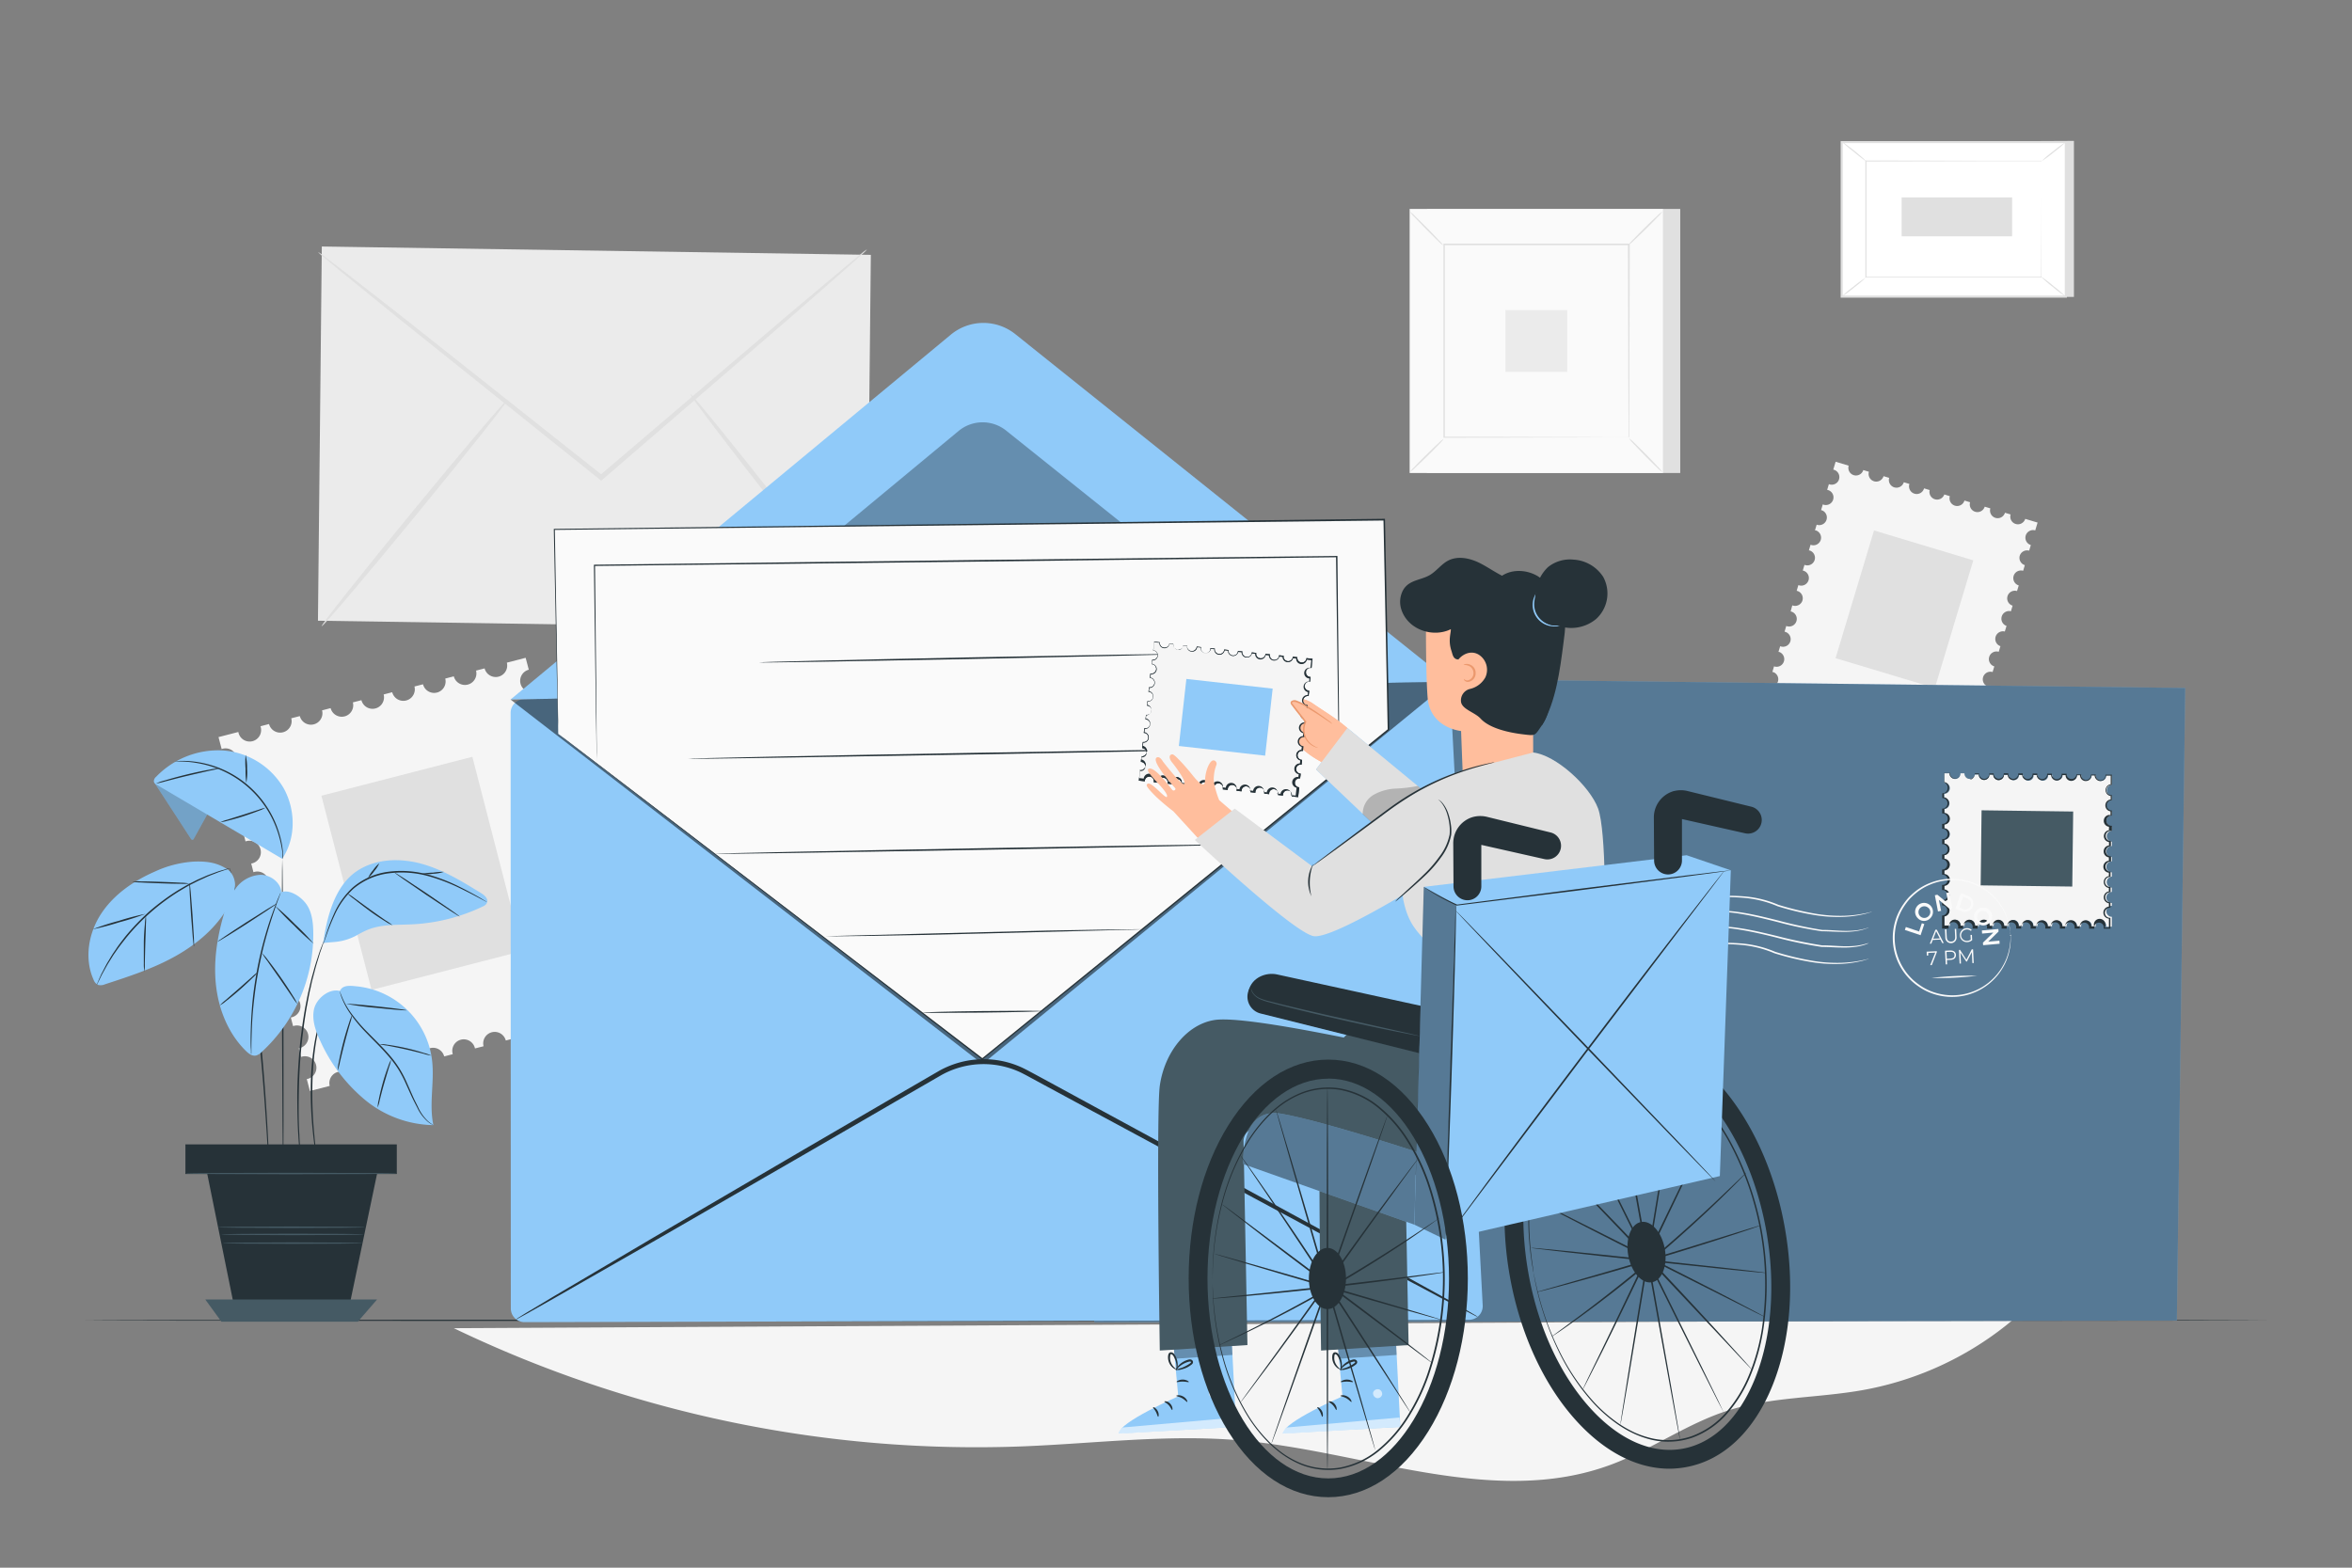 <svg xmlns="http://www.w3.org/2000/svg" viewBox="0 0 750 500"><rect x="0" y="0" width="750" height="500" fill="#808080" stroke="none"/><g id="freepik--background-complete--inject-25"><polygon points="276.45 200.63 101.39 197.97 102.62 78.62 277.69 81.28 276.45 200.63" style="fill:#ebebeb"></polygon><path d="M276.5,79.52a12,12,0,0,1-1.61,1.6l-4.83,4.34-18,15.76-59.85,51.67-.49.43-.52-.41-1.24-1-62.82-50.33-18.93-15.4-5.09-4.25a11.48,11.48,0,0,1-1.71-1.57,13,13,0,0,1,1.91,1.32l5.27,4,19.24,15,63.11,50,1.24,1h-1l60.16-51.3L269.66,85l5-4.12A13.33,13.33,0,0,1,276.5,79.52Z" style="fill:#e0e0e0"></path><path d="M102.57,199.73c-.33-.29,12.67-16.71,29.05-36.68s29.94-35.94,30.28-35.66-12.66,16.71-29.05,36.69S102.91,200,102.57,199.73Z" style="fill:#e0e0e0"></path><path d="M220.09,125.62c.34-.28,13.51,15.9,29.4,36.13S278,198.6,277.66,198.88s-13.51-15.9-29.41-36.14S219.74,125.89,220.09,125.62Z" style="fill:#e0e0e0"></path><path d="M168.52,227.88a3.67,3.67,0,0,1,2.63-4.46l-.7-2.73a3.66,3.66,0,0,1-1.83-7.09l-1-3.8-6,1.55a3.66,3.66,0,1,1-7.09,1.83l-2.73.7a3.66,3.66,0,1,1-7.09,1.83l-2.73.71a3.66,3.66,0,1,1-7.09,1.83l-2.73.7a3.66,3.66,0,1,1-7.09,1.83l-2.73.71a3.66,3.66,0,1,1-7.09,1.83l-2.73.7a3.66,3.66,0,1,1-7.09,1.83l-2.73.71a3.66,3.66,0,1,1-7.09,1.83l-2.73.7a3.66,3.66,0,1,1-7.09,1.83l-2.73.71A3.66,3.66,0,1,1,76,233.46l-6.32,1.63,1,3.81.32-.1a3.66,3.66,0,1,1,1.83,7.09l-.32.06.71,2.77.32-.1a3.66,3.66,0,1,1,1.83,7.09l-.33.06.71,2.77.32-.1a3.66,3.66,0,1,1,1.83,7.09l-.32.06.71,2.77.32-.1a3.66,3.66,0,1,1,1.83,7.09l-.33.07.71,2.76.32-.1a3.66,3.66,0,1,1,1.83,7.09l-.33.07.72,2.76.32-.1A3.66,3.66,0,1,1,85.48,295l-.33.07.71,2.76.32-.1A3.66,3.66,0,1,1,88,304.81l-.33.07.72,2.76.31-.1a3.66,3.66,0,0,1,1.83,7.09l-.32.07.71,2.76.32-.1a3.66,3.66,0,0,1,1.83,7.09l-.33.07.72,2.76.31-.1a3.66,3.66,0,0,1,1.83,7.09l-.32.07L96,337.1l.32-.1a3.66,3.66,0,0,1,1.83,7.09l-.33.07,1,3.81,6.32-1.63h0a3.66,3.66,0,0,1,7.09-1.83h0l2.73-.7h0A3.66,3.66,0,0,1,122,342h0l2.73-.71h0a3.66,3.66,0,0,1,7.09-1.83h0l2.73-.7h0a3.66,3.66,0,1,1,7.09-1.83h0l2.74-.71h0a3.66,3.66,0,1,1,7.08-1.83h0l2.74-.7h0a3.66,3.66,0,0,1,7.09-1.83h0l2.73-.71h0a3.66,3.66,0,0,1,7.09-1.83h0l2.73-.7h0a3.66,3.66,0,0,1,7.09-1.83h0l2.73-.71h0a3.66,3.66,0,0,1,7.09-1.83h0l6-1.54-1-3.8A3.66,3.66,0,0,1,194,311.8l-.7-2.73a3.66,3.66,0,0,1-1.83-7.09l-.71-2.73a3.66,3.66,0,0,1-1.82-7.09l-.71-2.73a3.66,3.66,0,0,1-1.83-7.09l-.7-2.73a3.66,3.66,0,0,1-1.83-7.09l-.71-2.73a3.66,3.66,0,0,1-1.83-7.09l-.7-2.73a3.66,3.66,0,1,1-1.83-7.09l-.71-2.73a3.66,3.66,0,0,1-1.83-7.09l-.7-2.73a3.66,3.66,0,0,1-1.83-7.09l-.71-2.73A3.67,3.67,0,0,1,168.52,227.88Z" style="fill:#f5f5f5"></path><rect x="109.7" y="246.56" width="49.71" height="63.96" transform="translate(-65.34 42.46) rotate(-14.47)" style="fill:#e0e0e0"></rect><path d="M644.05,177.26a2.44,2.44,0,0,1,3-1.63l.54-1.8a2.43,2.43,0,1,1,1.4-4.66l.75-2.5-3.94-1.18a2.43,2.43,0,1,1-4.66-1.41l-1.8-.54a2.43,2.43,0,1,1-4.66-1.4l-1.8-.54a2.43,2.43,0,0,1-4.66-1.41l-1.8-.54a2.43,2.43,0,1,1-4.66-1.4L620,157.7a2.44,2.44,0,0,1-4.67-1.4l-1.79-.54a2.44,2.44,0,1,1-4.67-1.41l-1.79-.54a2.43,2.43,0,1,1-4.66-1.4l-1.8-.54a2.43,2.43,0,1,1-4.66-1.41l-1.8-.54a2.43,2.43,0,1,1-4.66-1.4l-4.16-1.25-.75,2.5a1.66,1.66,0,0,1,.21.06,2.43,2.43,0,1,1-1.4,4.66l-.21-.08-.55,1.82.22.05a2.44,2.44,0,1,1-1.41,4.67l-.2-.08-.55,1.82.21.05a2.44,2.44,0,0,1-1.4,4.67l-.21-.08-.55,1.82.22,0a2.43,2.43,0,1,1-1.41,4.66l-.21-.07-.54,1.82.21,0a2.43,2.43,0,1,1-1.4,4.66l-.21-.07-.55,1.82.22.05a2.43,2.43,0,1,1-1.41,4.66l-.21-.07-.54,1.81.21.06a2.43,2.43,0,1,1-1.4,4.66l-.21-.07L571,195l.22.06a2.43,2.43,0,0,1-1.41,4.66l-.21-.08-.54,1.82.21.06a2.43,2.43,0,1,1-1.4,4.66,1,1,0,0,1-.21-.08l-.55,1.82.21,0a2.44,2.44,0,0,1-1.4,4.67l-.21-.08-.55,1.82.22,0a2.44,2.44,0,0,1-1.41,4.67l-.2-.08-.76,2.51,4.16,1.25h0a2.43,2.43,0,0,1,4.66,1.4h0l1.79.54h0a2.44,2.44,0,0,1,4.67,1.41h0l1.79.54h0a2.44,2.44,0,0,1,4.67,1.4h0l1.79.55h0a2.43,2.43,0,1,1,4.66,1.4h0l1.8.54h0a2.43,2.43,0,1,1,4.66,1.41h0l1.8.54h0a2.43,2.43,0,0,1,4.66,1.4h0l1.8.54h0a2.43,2.43,0,1,1,4.66,1.41h0l1.8.54h0a2.43,2.43,0,0,1,4.66,1.4h0l1.8.54h0a2.43,2.43,0,1,1,4.66,1.41h0l3.94,1.18.75-2.49a2.43,2.43,0,1,1,1.41-4.66l.54-1.8a2.43,2.43,0,0,1,1.4-4.66l.54-1.8a2.43,2.43,0,1,1,1.41-4.66L634,219a2.43,2.43,0,0,1,1.4-4.66l.54-1.8a2.43,2.43,0,0,1,1.41-4.66l.54-1.79a2.44,2.44,0,0,1,1.4-4.67l.55-1.79a2.44,2.44,0,0,1,1.4-4.67l.54-1.79a2.43,2.43,0,1,1,1.41-4.66l.54-1.8a2.43,2.43,0,0,1,1.4-4.66l.54-1.8A2.44,2.44,0,0,1,644.05,177.26Z" style="fill:#f5f5f5"></path><rect x="590.73" y="173.08" width="33.06" height="42.54" transform="translate(81.86 -166.89) rotate(16.76)" style="fill:#e0e0e0"></rect><rect x="455" y="66.64" width="80.79" height="84.22" style="fill:#e0e0e0"></rect><rect x="449.52" y="66.64" width="80.79" height="84.22" style="fill:#fafafa"></rect><path d="M530.34,150.88H449.5V66.61h80.84Zm-80.79,0h80.74V66.66H449.55Z" style="fill:#e0e0e0"></path><rect x="460.38" y="77.96" width="59.07" height="61.57" style="fill:#fafafa"></rect><path d="M460.38,139.94a9.25,9.25,0,0,1-1.45,1.7c-.95,1-2.27,2.34-3.76,3.8s-2.85,2.77-3.86,3.7a9.59,9.59,0,0,1-1.7,1.42,9.3,9.3,0,0,1,1.45-1.69c.94-1,2.27-2.34,3.76-3.81s2.86-2.78,3.87-3.7A9.64,9.64,0,0,1,460.38,139.94Z" style="fill:#e0e0e0"></path><path d="M519.45,139.79a9.62,9.62,0,0,1,1.7,1.46c1,.94,2.34,2.27,3.8,3.75s2.77,2.86,3.7,3.86a9.82,9.82,0,0,1,1.42,1.71,9.86,9.86,0,0,1-1.69-1.45c-1-.94-2.34-2.27-3.81-3.76s-2.78-2.86-3.7-3.87A9.45,9.45,0,0,1,519.45,139.79Z" style="fill:#e0e0e0"></path><path d="M519.29,78.12a9.82,9.82,0,0,1,1.46-1.69c.94-1,2.27-2.34,3.75-3.81s2.86-2.77,3.86-3.69a9.27,9.27,0,0,1,1.71-1.42,9.62,9.62,0,0,1-1.45,1.68c-.94,1-2.27,2.35-3.76,3.82S522,75.78,521,76.71A8.58,8.58,0,0,1,519.29,78.12Z" style="fill:#e0e0e0"></path><path d="M460.22,78.28a10.42,10.42,0,0,1-1.69-1.46c-1-.95-2.34-2.27-3.81-3.76S452,70.21,451,69.2a8.58,8.58,0,0,1-1.42-1.7A9.09,9.09,0,0,1,451.29,69c1,.94,2.35,2.27,3.82,3.76s2.77,2.86,3.7,3.87A8.71,8.71,0,0,1,460.22,78.28Z" style="fill:#e0e0e0"></path><path d="M519.29,139.53s0-.1,0-.3,0-.49,0-.86c0-.77,0-1.88,0-3.32,0-2.92,0-7.16-.06-12.55,0-10.78-.07-26.15-.12-44.54l.23.23-58.9,0h0l.27-.26c0,22.6,0,43.74,0,61.57l-.23-.22,42.66.11,12,.06,3.17,0h1.1a1.1,1.1,0,0,1-.26,0h-.79l-3.13,0-11.93.06-42.8.12h-.22v-.23c0-17.83,0-39,0-61.57V77.7h.27l58.9,0h.23V78c0,18.45-.09,33.87-.12,44.69,0,5.36,0,9.59-.06,12.5,0,1.42,0,2.51,0,3.27,0,.36,0,.64,0,.84A1,1,0,0,1,519.29,139.53Z" style="fill:#e0e0e0"></path><rect x="480.06" y="98.89" width="19.71" height="19.71" style="fill:#ebebeb"></rect><polygon points="661.33 44.94 661.33 94.71 589.85 94.71 587.28 45.29 661.33 44.94" style="fill:#e0e0e0"></polygon><rect x="598.36" y="34.21" width="49.31" height="71.47" transform="translate(553.07 692.96) rotate(-90)" style="fill:#fff"></rect><path d="M659.09,94.94H586.94V45h72.15Zm-71.47-.68h70.79V45.63H587.62Z" style="fill:#e0e0e0"></path><rect x="595.02" y="51.42" width="55.99" height="37.06" style="fill:#fff"></rect><path d="M651,51.42h-1.07l-3.08,0-11.54,0-40.3.08.16-.16c0,11.32,0,23.87,0,37.05h0L595,88.3l56,0-.14.15c0-11.28.06-20.53.07-27,0-3.22,0-5.73,0-7.45,0-.85,0-1.51,0-2s0-.68,0-.68,0,.21,0,.65,0,1.09,0,1.93c0,1.72,0,4.22,0,7.43,0,6.46,0,15.73.07,27.05v.14H651l-56,0h-.18v-.17h0c0-13.18,0-25.73,0-37v-.16H595l40.41.08,11.5,0,3.05,0h1Z" style="fill:#e0e0e0"></path><path d="M587.28,45.15a5.92,5.92,0,0,1,1.23.8c.73.53,1.72,1.28,2.8,2.14s2,1.67,2.69,2.28a5.82,5.82,0,0,1,1,1.05,48.88,48.88,0,0,1-3.93-3.06A38.75,38.75,0,0,1,587.28,45.15Z" style="fill:#e0e0e0"></path><path d="M658.75,45.29a33.79,33.79,0,0,1-3.76,3.2,35.16,35.16,0,0,1-4,2.93,33.79,33.79,0,0,1,3.76-3.2A35.16,35.16,0,0,1,658.75,45.29Z" style="fill:#e0e0e0"></path><path d="M658.69,94.61l-8-6.46" style="fill:#fff"></path><path d="M650.73,88.15a37.45,37.45,0,0,1,4.09,3.09,36.2,36.2,0,0,1,3.87,3.37,39.09,39.09,0,0,1-4.09-3.09A36.2,36.2,0,0,1,650.73,88.15Z" style="fill:#e0e0e0"></path><path d="M587.28,94.6A35,35,0,0,1,591,91.43a35.8,35.8,0,0,1,3.94-2.89,33.58,33.58,0,0,1-3.72,3.17A34.28,34.28,0,0,1,587.28,94.6Z" style="fill:#e0e0e0"></path><rect x="617.8" y="51.55" width="12.41" height="35.23" transform="translate(554.84 693.17) rotate(-90)" style="fill:#e0e0e0"></rect><path d="M144.72,423.62A384.58,384.58,0,0,0,326,461.31c23.21-.91,46.44-3.94,69.58-1.9,39.77,3.49,80.64,21.63,118.07,7.75,12.83-4.76,24.18-13.05,37.22-17.24,13.93-4.47,28.93-4,43.34-6.6A102.54,102.54,0,0,0,641.8,421" style="fill:#f5f5f5"></path></g><g id="freepik--Floor--inject-25"><path d="M722.85,421.11c0,.14-155.75.26-347.83.26s-347.87-.12-347.87-.26,155.72-.26,347.87-.26S722.85,421,722.85,421.11Z" style="fill:#263238"></path></g><g id="freepik--Plant--inject-25"><rect x="59.22" y="365.09" width="67.19" height="9.23" style="fill:#263238"></rect><path d="M126.52,374.44H59.1V365h67.42Zm-67.19-.23h67v-9h-67Z" style="fill:#263238"></path><polygon points="65.45 371.25 75.12 418.96 110.9 418.96 120.25 374.32 65.45 371.25" style="fill:#263238"></polygon><polygon points="65.45 414.45 70.61 421.54 114.1 421.54 120.25 414.45 65.45 414.45" style="fill:#455a64"></polygon><path d="M90.29,372.64c-.13,0-.3-22.1-.38-49.36s0-49.37.1-49.37.3,22.1.38,49.37S90.42,372.64,90.29,372.64Z" style="fill:#263238"></path><path d="M105.26,317.33a2.84,2.84,0,0,1-.18.52c-.16.37-.36.84-.6,1.43-.14.31-.28.65-.44,1l-.45,1.25c-.16.45-.33.93-.52,1.44s-.32,1.07-.49,1.64a65.28,65.28,0,0,0-1.88,8.23,98.59,98.59,0,0,0-1,10.28,137.22,137.22,0,0,0,.53,18.8c.21,2.39.43,4.33.59,5.67.07.63.13,1.14.17,1.54a3.77,3.77,0,0,1,0,.55,2.19,2.19,0,0,1-.13-.53c-.06-.4-.15-.91-.25-1.53-.22-1.34-.49-3.27-.75-5.67a123.59,123.59,0,0,1-.67-18.85,94.21,94.21,0,0,1,1.08-10.34,62.29,62.29,0,0,1,2-8.25c.19-.57.34-1.13.53-1.64s.39-1,.56-1.43.34-.86.49-1.25.33-.71.48-1c.27-.57.5-1,.68-1.4A2,2,0,0,1,105.26,317.33Z" style="fill:#263238"></path><path d="M103.54,299.46a5.64,5.64,0,0,1-.22.72c-.17.52-.4,1.2-.69,2.06l-.52,1.48c-.17.55-.35,1.15-.54,1.79-.39,1.27-.85,2.73-1.25,4.36-.22.82-.44,1.67-.68,2.56s-.41,1.83-.63,2.79c-.47,1.93-.8,4-1.24,6.2-.74,4.39-1.39,9.24-1.84,14.36s-.61,10-.67,14.47,0,8.47.22,11.83c.06,1.69.17,3.21.26,4.54s.16,2.49.24,3.43.13,1.63.17,2.16a4,4,0,0,1,0,.76,4.6,4.6,0,0,1-.12-.75c-.06-.53-.15-1.25-.25-2.15s-.23-2.09-.33-3.43-.24-2.85-.33-4.54c-.22-3.37-.31-7.39-.33-11.85s.22-9.37.64-14.51,1.12-10,1.89-14.4c.44-2.19.8-4.28,1.29-6.2.22-1,.44-1.9.66-2.8s.48-1.74.7-2.56c.43-1.63.91-3.08,1.33-4.36.2-.63.4-1.22.58-1.77s.38-1,.55-1.47l.78-2A3.85,3.85,0,0,1,103.54,299.46Z" style="fill:#263238"></path><path d="M86,376.55a1,1,0,0,1,0-.25c0-.2,0-.45-.06-.76,0-.71-.11-1.69-.2-2.93-.16-2.58-.39-6.25-.67-10.77-.59-9.09-1.43-21.64-3-35.45-.78-6.91-1.69-13.46-2.63-19.41-.5-3-1-5.79-1.47-8.42s-1-5.07-1.45-7.3-.93-4.23-1.33-6-.77-3.27-1.08-4.51l-.7-2.84c-.07-.31-.12-.55-.17-.75a1.19,1.19,0,0,1,0-.26.9.9,0,0,1,.09.25l.22.73c.18.68.45,1.63.78,2.83s.75,2.73,1.16,4.49.94,3.76,1.4,6,1,4.67,1.51,7.3,1,5.45,1.52,8.42c1,5.95,1.88,12.51,2.67,19.43,1.53,13.82,2.32,26.39,2.82,35.48.24,4.55.41,8.23.52,10.78,0,1.24.08,2.23.11,2.93,0,.31,0,.56,0,.76A1,1,0,0,1,86,376.55Z" style="fill:#263238"></path><path d="M89.74,284.54c-.29-3.13-3.45-5.49-6.6-5.53a10.41,10.41,0,0,0-8,4.35,25,25,0,0,0-3.85,8.54C69.17,299.28,68,307,68.92,314.65s4,15.13,9.47,20.51c.89.88,2,1.75,3.26,1.49a3.88,3.88,0,0,0,1.72-1.06,50.89,50.89,0,0,0,16.52-38.71c-.08-2.9-.46-5.92-2.07-8.33s-5.35-5-8.08-4" style="fill:#90CAF9"></path><path d="M66.26,259.46l-4.43,8c-.1.19-.24.4-.45.41s-.41-.2-.54-.39q-5.85-9-11.71-18l2.7-1.53Z" style="fill:#90CAF9"></path><g style="opacity:0.2"><path d="M66.26,259.46l-4.43,8c-.1.19-.24.4-.45.41s-.41-.2-.54-.39q-5.85-9-11.71-18l2.7-1.53Z"></path></g><path d="M90,273.91,50.07,250.34a1.88,1.88,0,0,1-1-1,1.85,1.85,0,0,1,.72-1.6,27.53,27.53,0,0,1,21.34-8.39,24.39,24.39,0,0,1,19.3,12c3.86,6.89,4,16-.44,22.53" style="fill:#90CAF9"></path><path d="M55.82,242.82a2,2,0,0,1,.53-.07c.34,0,.85-.08,1.51-.07a30.76,30.76,0,0,1,5.54.44,32.37,32.37,0,0,1,25.85,23.4,28.87,28.87,0,0,1,1,5.47,8,8,0,0,1,.06,1.16,2,2,0,0,1-.3.87,7,7,0,0,0,.06-2,34.72,34.72,0,0,0-1.13-5.4,32.66,32.66,0,0,0-25.59-23.16,33.86,33.86,0,0,0-5.48-.58C56.55,242.84,55.83,242.86,55.82,242.82Z" style="fill:#263238"></path><path d="M84.61,257.64a9.11,9.11,0,0,1-2,.92c-1.28.5-3.06,1.15-5,1.78s-3.82,1.13-5.15,1.46a9.87,9.87,0,0,1-2.17.41,11.37,11.37,0,0,1,2.08-.74l5.09-1.59,5.07-1.64A11.93,11.93,0,0,1,84.61,257.64Z" style="fill:#263238"></path><path d="M78.32,240.75a17.39,17.39,0,0,1,.47,4.45,17.08,17.08,0,0,1-.25,4.48,28.25,28.25,0,0,1-.23-4.46A27,27,0,0,1,78.32,240.75Z" style="fill:#263238"></path><path d="M49.72,249.9a16.55,16.55,0,0,1,2.9-1c1.81-.55,4.34-1.26,7.16-1.94s5.39-1.2,7.26-1.53a17.94,17.94,0,0,1,3-.41,21,21,0,0,1-3,.74c-1.85.42-4.41,1-7.22,1.66s-5.34,1.34-7.18,1.81A21.91,21.91,0,0,1,49.72,249.9Z" style="fill:#263238"></path><path d="M73.16,277.75c-3.43-2.61-7.07-3.12-11.37-2.95A34.68,34.68,0,0,0,49.34,278c-6.74,2.95-13.07,7.3-17.1,13.45s-5.42,14.3-2.41,21a3,3,0,0,0,1.37,1.66,3.32,3.32,0,0,0,2.25-.17c7.66-2.5,15.38-5,22.42-8.94s13.46-9.35,17.24-16.47a14.31,14.31,0,0,0,1.81-5.47,6.75,6.75,0,0,0-1.76-5.33" style="fill:#90CAF9"></path><path d="M73.23,276.94a3,3,0,0,1-.55.22l-1.61.55-1.16.39c-.42.15-.87.34-1.36.53-1,.39-2.09.78-3.28,1.36l-1.87.85c-.66.31-1.31.67-2,1-1.39.68-2.8,1.55-4.29,2.43a67.94,67.94,0,0,0-16.9,14.87c-1.07,1.37-2.11,2.66-3,3.95-.43.63-.88,1.23-1.26,1.84l-1.09,1.75c-.72,1.11-1.25,2.17-1.77,3.08-.25.46-.49.88-.69,1.28s-.37.77-.54,1.11c-.31.62-.56,1.12-.75,1.52a5.32,5.32,0,0,1-.29.52,2.13,2.13,0,0,1,.2-.56c.18-.4.4-.92.67-1.56.16-.35.32-.72.5-1.13s.43-.83.67-1.3c.49-.93,1-2,1.71-3.13.34-.57.69-1.16,1.07-1.78s.81-1.22,1.25-1.87c.84-1.31,1.88-2.61,2.94-4a72,72,0,0,1,7.86-8.22,72.89,72.89,0,0,1,9.15-6.74c1.52-.88,2.94-1.75,4.34-2.42.7-.34,1.36-.71,2-1l1.9-.83c1.2-.56,2.34-.93,3.32-1.3.49-.18,1-.36,1.38-.49l1.18-.35,1.63-.47A2.61,2.61,0,0,1,73.23,276.94Z" style="fill:#263238"></path><path d="M46.39,291.47A79.31,79.31,0,0,1,38,294.16a83.67,83.67,0,0,1-8.49,2.24,79.78,79.78,0,0,1,8.36-2.7A79,79,0,0,1,46.39,291.47Z" style="fill:#263238"></path><path d="M46.05,309.91a13,13,0,0,1-.19-2.6c0-1.61,0-3.84,0-6.29s.2-4.68.34-6.29a14.18,14.18,0,0,1,.32-2.59,14.24,14.24,0,0,1,0,2.61c0,1.77-.12,3.91-.19,6.28s-.11,4.51-.16,6.28A15.8,15.8,0,0,1,46.05,309.91Z" style="fill:#263238"></path><path d="M61.84,301.86c-.13,0-.55-4.51-.93-10.1s-.6-10.12-.46-10.13.55,4.51.93,10.1S62,301.85,61.84,301.86Z" style="fill:#263238"></path><path d="M42.18,281.19a15.87,15.87,0,0,1,2.68-.08c1.65,0,3.93.06,6.45.15s4.79.18,6.44.28a14.58,14.58,0,0,1,2.67.26,15.7,15.7,0,0,1-2.67.08c-1.66,0-3.94-.06-6.46-.15s-4.8-.18-6.45-.28A14.53,14.53,0,0,1,42.18,281.19Z" style="fill:#263238"></path><path d="M80.1,336.21a1.84,1.84,0,0,1-.06-.53c0-.4,0-.91-.07-1.54-.06-1.33-.07-3.27,0-5.65s.21-5.24.49-8.38.76-6.6,1.41-10.19,1.45-7,2.27-10,1.69-5.77,2.49-8,1.49-4.07,2-5.3l.61-1.42a2.76,2.76,0,0,1,.24-.48,2.1,2.1,0,0,1-.15.52c-.14.38-.31.86-.53,1.45-.47,1.25-1.11,3.07-1.86,5.34s-1.58,5-2.39,8-1.57,6.44-2.23,10-1.1,7-1.44,10.15-.51,6-.59,8.35-.13,4.31-.13,5.64c0,.63,0,1.14,0,1.54A2,2,0,0,1,80.1,336.21Z" style="fill:#263238"></path><path d="M82.21,310.06a10.93,10.93,0,0,1-1.6,1.75c-1,1-2.5,2.41-4.17,3.88s-3.24,2.74-4.4,3.63a10.72,10.72,0,0,1-1.94,1.35,13.29,13.29,0,0,1,1.73-1.61l4.29-3.73,4.26-3.77A12.14,12.14,0,0,1,82.21,310.06Z" style="fill:#263238"></path><path d="M94.85,320.25a20.27,20.27,0,0,1-1.7-2.35l-3.94-5.77c-1.53-2.16-2.92-4.12-4-5.7A19.71,19.71,0,0,1,83.56,304a16.24,16.24,0,0,1,1.89,2.21c1.11,1.41,2.59,3.39,4.15,5.63s2.9,4.32,3.84,5.85A16.65,16.65,0,0,1,94.85,320.25Z" style="fill:#263238"></path><path d="M88.23,288.22c.07.11-4.13,2.93-9.38,6.31s-9.57,6-9.64,5.91,4.13-2.94,9.38-6.31S88.16,288.1,88.23,288.22Z" style="fill:#263238"></path><path d="M100.07,301a80.31,80.31,0,0,1-6.35-5.87,77.1,77.1,0,0,1-6-6.22,82.42,82.42,0,0,1,6.35,5.87A77.1,77.1,0,0,1,100.07,301Z" style="fill:#263238"></path><path d="M103.05,300.74l3.6-.3a17.76,17.76,0,0,0,7.28-2.23,29.14,29.14,0,0,1,3.4-1.7c4.46-1.79,9.43-1.47,14.23-1.71A58.76,58.76,0,0,0,154.19,289a2.25,2.25,0,0,0,1-.89c.74-1.35-.64-2.55-1.82-3.28-6.08-3.75-12.26-7.54-19.15-9.39s-14.71-1.55-20.58,2.5c-6.9,4.74-9.42,14.5-10.58,22.79" style="fill:#90CAF9"></path><path d="M155.26,287.67a2.77,2.77,0,0,1-.61-.28l-1.71-.9c-1.48-.78-3.62-1.93-6.31-3.22a58.86,58.86,0,0,0-9.77-3.76,32.1,32.1,0,0,0-12.67-1,21.6,21.6,0,0,0-11.54,5,25.55,25.55,0,0,0-6,8.44,70.65,70.65,0,0,0-2.62,6.57c-.26.76-.48,1.36-.64,1.82a4.71,4.71,0,0,1-.25.63,3.17,3.17,0,0,1,.16-.66c.14-.46.32-1.08.55-1.85a60.85,60.85,0,0,1,2.49-6.65,25.46,25.46,0,0,1,6-8.63A21.82,21.82,0,0,1,124.13,278,32.31,32.31,0,0,1,137,279.08a56,56,0,0,1,9.8,3.89c2.69,1.33,4.8,2.53,6.26,3.36l1.66,1A4.2,4.2,0,0,1,155.26,287.67Z" style="fill:#263238"></path><path d="M146.6,292.33c-.07.1-4.79-2.95-10.53-6.82s-10.34-7.1-10.27-7.21,4.79,2.94,10.54,6.82S146.67,292.22,146.6,292.33Z" style="fill:#263238"></path><path d="M141.57,278.05a11.34,11.34,0,0,1-3.43.62,12.06,12.06,0,0,1-3.5,0,21.29,21.29,0,0,1,3.46-.36A23.93,23.93,0,0,1,141.57,278.05Z" style="fill:#263238"></path><path d="M120.93,275.36a9.08,9.08,0,0,1-1.55,2.42,10.74,10.74,0,0,1-2,2.23,9.08,9.08,0,0,1,1.55-2.42A10.42,10.42,0,0,1,120.93,275.36Z" style="fill:#263238"></path><path d="M125.15,295.1a12.12,12.12,0,0,1-2.27-1.23c-1.36-.82-3.2-2-5.17-3.46s-3.7-2.78-4.94-3.77a13.92,13.92,0,0,1-2-1.68,14.18,14.18,0,0,1,2.16,1.41l5,3.65c2,1.42,3.77,2.67,5.08,3.57A14.32,14.32,0,0,1,125.15,295.1Z" style="fill:#263238"></path><path d="M108.36,316.06c-3.44-.91-7.54,2.44-8.25,5.92s.6,7,2.13,10.26a52.36,52.36,0,0,0,14.22,18.61,35.14,35.14,0,0,0,21.74,8c-1.45-6.75.39-13.8-.42-20.66A26.91,26.91,0,0,0,114,314.61c-2.2-.23-4.74-.58-5.61,1.45" style="fill:#90CAF9"></path><path d="M138.2,358.85a2.16,2.16,0,0,1-.49-.22,9.39,9.39,0,0,1-1.28-.87,13.44,13.44,0,0,1-3.4-4.54c-.55-1.06-1.16-2.22-1.76-3.5l-1.85-4.09a38,38,0,0,0-2.27-4.37A33.81,33.81,0,0,0,124,337c-2.35-2.77-4.88-5.16-7.07-7.45a49,49,0,0,1-5.39-6.47,24.06,24.06,0,0,1-2.64-5,13.14,13.14,0,0,1-.45-1.47,2,2,0,0,1-.11-.53s.24.7.74,1.93a25.6,25.6,0,0,0,2.74,4.91,51.42,51.42,0,0,0,5.43,6.35c2.2,2.27,4.74,4.65,7.12,7.45a33.55,33.55,0,0,1,3.16,4.32,37.22,37.22,0,0,1,2.27,4.43c.64,1.44,1.25,2.82,1.81,4.1s1.18,2.45,1.7,3.52a14.06,14.06,0,0,0,3.22,4.55C137.55,358.49,138.23,358.81,138.2,358.85Z" style="fill:#263238"></path><path d="M120.42,353.24a10.64,10.64,0,0,1,.32-2.31c.27-1.42.71-3.36,1.3-5.48s1.24-4,1.75-5.36a10.37,10.37,0,0,1,.94-2.14,13.5,13.5,0,0,1-.62,2.25c-.43,1.38-1,3.27-1.61,5.38s-1.08,4-1.43,5.42A12.51,12.51,0,0,1,120.42,353.24Z" style="fill:#263238"></path><path d="M137.55,336.67a14.87,14.87,0,0,1-2.42-.56c-1.48-.39-3.53-.92-5.8-1.43s-4.36-.91-5.86-1.2A13.7,13.7,0,0,1,121,333a11.85,11.85,0,0,1,2.48.2c1.52.2,3.62.55,5.91,1.06s4.33,1.1,5.79,1.58A11.41,11.41,0,0,1,137.55,336.67Z" style="fill:#263238"></path><path d="M107.66,341.48a14.51,14.51,0,0,1,.37-2.68c.3-1.64.79-3.89,1.43-6.36s1.33-4.67,1.86-6.25a14,14,0,0,1,1-2.52,17.7,17.7,0,0,1-.66,2.62c-.46,1.6-1.09,3.81-1.73,6.27s-1.17,4.69-1.56,6.31A15.3,15.3,0,0,1,107.66,341.48Z" style="fill:#263238"></path><path d="M129.66,322.22c0,.13-4.3-.21-9.59-.77a91.76,91.76,0,0,1-9.53-1.26c0-.13,4.3.22,9.59.78S129.68,322.09,129.66,322.22Z" style="fill:#263238"></path><path d="M126.52,374.28c0,.14-15.09.24-33.71.24s-33.7-.1-33.7-.24,15.09-.23,33.7-.23S126.52,374.15,126.52,374.28Z" style="fill:#455a64"></path><path d="M116,393.71c0,.13-10.17.23-22.71.23s-22.71-.1-22.71-.23,10.17-.24,22.71-.24S116,393.57,116,393.71Z" style="fill:#455a64"></path><path d="M115.62,396.48c0,.13-10,.24-22.31.24S71,396.61,71,396.48s10-.24,22.31-.24S115.62,396.35,115.62,396.48Z" style="fill:#455a64"></path><path d="M116.41,391.42c0,.13-10.51.24-23.48.24s-23.49-.11-23.49-.24,10.51-.24,23.49-.24S116.41,391.28,116.41,391.42Z" style="fill:#455a64"></path></g><g id="freepik--envelope-2--inject-25"><polygon points="694.15 421.16 349.01 421.72 351.75 215.31 696.82 219.42 694.15 421.16" style="fill:#90CAF9"></polygon><g style="opacity:0.4"><polygon points="694.15 421.16 349.01 421.72 351.75 215.31 696.82 219.42 694.15 421.16"></polygon></g><path d="M628.08,248.43a1.74,1.74,0,0,1-1.66-1.79l-1.28,0a1.68,1.68,0,1,1-3.35,0l-1.79,0,0,3a1.76,1.76,0,0,1,0,3.52l0,1.36a1.77,1.77,0,0,1,0,3.53l0,1.35a1.77,1.77,0,0,1,0,3.53l0,1.36a1.76,1.76,0,0,1,0,3.52l0,1.36a1.77,1.77,0,0,1,0,3.53V274a1.77,1.77,0,0,1,0,3.53v1.36a1.76,1.76,0,0,1,0,3.52l0,1.36a1.77,1.77,0,0,1,0,3.53l0,1.35a1.77,1.77,0,0,1,0,3.53l0,3.14,1.8,0c0-.05,0-.1,0-.16a1.68,1.68,0,1,1,3.35.05c0,.05,0,.11,0,.16l1.3,0a1,1,0,0,1,0-.17,1.72,1.72,0,0,1,1.69-1.74,1.74,1.74,0,0,1,1.65,1.79.86.86,0,0,1,0,.16l1.3,0v-.16a1.67,1.67,0,1,1,3.34,0,.86.86,0,0,1,0,.16l1.31,0a.86.86,0,0,1,0-.16,1.67,1.67,0,1,1,3.34,0,.81.81,0,0,1,0,.16l1.31,0a.86.86,0,0,1,0-.16,1.68,1.68,0,1,1,3.35,0c0,.06,0,.11,0,.16l1.3,0c0-.05,0-.11,0-.16a1.68,1.68,0,1,1,3.35,0c0,.06,0,.11,0,.16l1.3,0v-.16a1.67,1.67,0,1,1,3.34.05.92.92,0,0,1,0,.16h1.3v-.16a1.67,1.67,0,1,1,3.34.05.92.92,0,0,1,0,.16h1.31a.81.81,0,0,1,0-.16,1.67,1.67,0,1,1,3.34.05.86.86,0,0,1,0,.16l1.31,0a.92.92,0,0,1,0-.16,1.68,1.68,0,1,1,3.35,0s0,.11,0,.16l1.3,0c0-.06,0-.11,0-.16a1.68,1.68,0,1,1,3.35,0c0,.06,0,.11,0,.16l1.8,0,0-3.15h0a1.76,1.76,0,0,1,0-3.52h0V288h0a1.76,1.76,0,0,1,0-3.52h0l0-1.36h0a1.77,1.77,0,0,1,0-3.53h0l0-1.36h0a1.76,1.76,0,0,1,0-3.52h0l0-1.36h0a1.76,1.76,0,0,1,0-3.52h0v-1.36h0a1.77,1.77,0,0,1,0-3.53h0v-1.36h0a1.76,1.76,0,0,1,0-3.52h0l0-1.36h0a1.76,1.76,0,0,1,0-3.52h0l0-1.36h0a1.77,1.77,0,0,1,0-3.53h0l0-3-1.79,0a1.68,1.68,0,1,1-3.35-.05h-1.29a1.72,1.72,0,0,1-1.69,1.74,1.74,1.74,0,0,1-1.65-1.79l-1.29,0a1.67,1.67,0,1,1-3.34,0l-1.29,0a1.67,1.67,0,1,1-3.34,0l-1.29,0a1.68,1.68,0,1,1-3.35,0l-1.28,0a1.68,1.68,0,1,1-3.35,0l-1.29,0a1.67,1.67,0,1,1-3.34-.05H639a1.67,1.67,0,1,1-3.34-.05H634.4a1.67,1.67,0,1,1-3.34-.05h-1.29A1.72,1.72,0,0,1,628.08,248.43Z" style="fill:#f5f5f5"></path><path d="M628.08,248.43a2.24,2.24,0,0,0,.65-.15,1.76,1.76,0,0,0,1-1.6v0h1.35v0a1.72,1.72,0,0,0,1.34,1.71,1.54,1.54,0,0,0,1.29-.33,1.76,1.76,0,0,0,.63-1.33v-.06h1.4v0a1.68,1.68,0,0,0,1.44,1.71,1.64,1.64,0,0,0,1.77-1.66v-.07h1.44v.08a1.67,1.67,0,0,0,1.49,1.7,1.65,1.65,0,0,0,1.7-1.66v-.09H645v.09a1.65,1.65,0,0,0,1.48,1.69,1.63,1.63,0,0,0,1.68-1.65v-.09h1.48v.1a1.65,1.65,0,0,0,1.47,1.68,1.62,1.62,0,0,0,1.68-1.64v-.1h1.5v.1a1.63,1.63,0,0,0,1.46,1.67,1.61,1.61,0,0,0,1.67-1.63v-.11h.11l1.29,0H659v.11a1.56,1.56,0,1,0,3.12,0V247h1.53v.12a1.62,1.62,0,0,0,1.45,1.66,1.59,1.59,0,0,0,1.65-1.62v-.12h.13l1.28,0h.13v.12a1.55,1.55,0,1,0,3.09.05v-.13h.13l1.79,0h.13v.13c0,.91,0,1.94,0,3v.14h-.13a1.63,1.63,0,0,0,0,3.26h.14v.14c0,.41,0,.88,0,1.36v.14h-.14a1.63,1.63,0,0,0,0,3.25h.14v.14c0,.42,0,.89,0,1.36v.14h-.14a1.62,1.62,0,0,0,0,3.24h.15v.15c0,.41,0,.88,0,1.35V265H673a1.56,1.56,0,0,0-1.54,1.52,1.59,1.59,0,0,0,1.51,1.71h.14v.15c0,.42,0,.89,0,1.36v.15H673a1.62,1.62,0,0,0,0,3.23h.15v.15c0,.42,0,.89,0,1.36v.15h-.15a1.61,1.61,0,0,0,0,3.22H673v.16c0,.42,0,.88,0,1.35v.16h-.15a1.61,1.61,0,0,0,0,3.22H673v.16c0,.42,0,.89,0,1.36v.15h-.15a1.56,1.56,0,0,0-1.53,1.53,1.58,1.58,0,0,0,1.49,1.69h.16V288c0,.43,0,.89,0,1.36v.16h-.16a1.61,1.61,0,0,0,0,3.22h.15v.16c0,1,0,2.06,0,3.14v.15h-.16l-1.79,0h-.18l0-.16a1.52,1.52,0,1,0-3,0v.17h-1.65l0-.17a1.62,1.62,0,0,0-.8-1.58,1.46,1.46,0,0,0-1.77.27,1.72,1.72,0,0,0-.45,1.27l0,.17h-.17l-1.31,0h-.17l0-.17a1.53,1.53,0,1,0-3,0l0,.17h-.18l-1.3,0h-.18l0-.17a1.53,1.53,0,1,0-3,0l0,.17h-.18l-1.3,0h-.18l0-.17a1.53,1.53,0,1,0-3,0v.17H649l-1.3,0h-.18l0-.17a1.53,1.53,0,1,0-3,0l0,.17H642.9l0-.16a1.53,1.53,0,1,0-3,0l0,.16h-.17l-1.31,0h-.17l0-.16a1.53,1.53,0,1,0-3,0l0,.16h-.17l-1.3,0h-.17l0-.16a1.53,1.53,0,1,0-3,0l0,.15h-.17l-1.3,0H629l0-.16a1.54,1.54,0,1,0-3,0l0,.16h-.16l-1.3,0h-.16l0-.16a1.54,1.54,0,1,0-3,0v.16h-.15l-1.8,0h-.14v-.14c0-1.09,0-2.12,0-3.14V292h.13a1.63,1.63,0,0,0,0-3.25h-.13v-.14c0-.47,0-.92,0-1.36v-.13h.13a1.63,1.63,0,0,0,0-3.26h-.13v-.13c0-.48,0-.92,0-1.36v-.13h.13a1.64,1.64,0,0,0,0-3.28h-.13v-.12c0-.49,0-.93,0-1.36v-.13h.13a1.65,1.65,0,0,0,0-3.29h-.11V274c0-.49,0-.92,0-1.36v-.11h.11a1.65,1.65,0,0,0,0-3.3h-.11v-.11c0-.5,0-.93,0-1.36v-.11h.1a1.66,1.66,0,0,0,0-3.32h-.1v-.1c0-.51,0-.94,0-1.36v-.1h.1a1.67,1.67,0,0,0,0-3.34h-.09v-.09c0-.52,0-.94,0-1.36v-.08h.09a1.66,1.66,0,0,0,1.6-1.82,1.63,1.63,0,0,0-1.56-1.54h-.08v-.08c0-.54,0-.95,0-1.36V253h.08a1.61,1.61,0,0,0,1.26-.63,1.81,1.81,0,0,0,.35-1.25A1.65,1.65,0,0,0,620,249.6h-.07v-.06c0-1.26,0-2.15,0-3v-.06h0l1.79,0h.06v.05a1.73,1.73,0,0,0,.67,1.41,1.54,1.54,0,0,0,1.32.28,1.7,1.7,0,0,0,1.26-1.65v0h0l1.28,0h0v0a1.76,1.76,0,0,0,1,1.63,2,2,0,0,0,.64.16,1.32,1.32,0,0,1-.65-.13,1.82,1.82,0,0,1-1-1.66l0,0h-1.28l0,0a1.79,1.79,0,0,1-1.31,1.74,1.65,1.65,0,0,1-1.4-.29,1.82,1.82,0,0,1-.72-1.49l0,0-1.79,0,.06-.05c0,.83,0,1.72,0,3l-.06-.07a1.8,1.8,0,0,1,1.71,1.62,1.9,1.9,0,0,1-.38,1.36,1.7,1.7,0,0,1-1.38.69l.08-.08c0,.41,0,.82,0,1.36l-.08-.08a1.81,1.81,0,0,1,1.73,1.69,1.93,1.93,0,0,1-.41,1.35,1.73,1.73,0,0,1-1.36.65L620,258c0,.41,0,.83,0,1.35l-.09-.09a1.86,1.86,0,0,1,0,3.72l.1-.1c0,.42,0,.85,0,1.36l-.1-.1a1.87,1.87,0,0,1,0,3.73l.11-.11c0,.43,0,.86,0,1.36l-.1-.11a1.82,1.82,0,0,1,1.75,1.8,1.84,1.84,0,0,1-1.8,1.95l.12-.11c0,.43,0,.86,0,1.35l-.11-.11a1.88,1.88,0,0,1,0,3.76l.12-.12c0,.44,0,.87,0,1.36l-.12-.13a1.89,1.89,0,0,1,0,3.78l.13-.13c0,.44,0,.88,0,1.36l-.13-.13a1.9,1.9,0,0,1,0,3.79l.13-.13c0,.44,0,.88,0,1.35l-.13-.13a1.9,1.9,0,0,1,0,3.79l.14-.13c0,1,0,2.06,0,3.14l-.14-.14,1.8,0-.14.15a1.82,1.82,0,1,1,3.61.05l-.14-.15h1.3l-.14.16a1.82,1.82,0,1,1,3.61,0l-.14-.16,1.31,0-.15.16a1.83,1.83,0,1,1,3.62.05l-.15-.17,1.31,0-.15.16a1.83,1.83,0,1,1,3.62.05l-.14-.17,1.3,0-.15.16a1.83,1.83,0,1,1,3.63.05l-.15-.17,1.3,0-.15.16a1.83,1.83,0,1,1,3.63.05l-.15-.17,1.3,0-.15.16a1.83,1.83,0,1,1,3.63.05l-.15-.17,1.31,0-.16.16a1.84,1.84,0,1,1,3.64,0l-.16-.17,1.31,0-.16.17a1.84,1.84,0,1,1,3.64,0l-.15-.17,1.3,0-.16.17a2,2,0,0,1,.54-1.51,1.76,1.76,0,0,1,2.15-.33,1.94,1.94,0,0,1,.95,1.89l-.15-.18,1.3,0-.16.17A1.84,1.84,0,1,1,671,296l-.15-.17,1.8,0-.16.15c0-1.08,0-2.15,0-3.14l.15.16a1.92,1.92,0,0,1,0-3.84l-.16.16c0-.47,0-.94,0-1.36l.15.15a1.92,1.92,0,0,1,0-3.83l-.16.15c0-.47,0-.93,0-1.35l.15.15a1.92,1.92,0,0,1,0-3.83l-.15.15c0-.47,0-.94,0-1.36l.15.15a1.91,1.91,0,0,1,0-3.82l-.15.15c0-.47,0-.94,0-1.36l.14.15a1.89,1.89,0,0,1-1.79-2,1.86,1.86,0,0,1,1.84-1.81l-.15.14c0-.47,0-.94,0-1.35l.14.14a1.91,1.91,0,0,1,0-3.81l-.15.14c0-.47,0-.94,0-1.36l.14.15a1.89,1.89,0,0,1-1.79-2,1.86,1.86,0,0,1,1.84-1.79L673,260c0-.48,0-.95,0-1.36l.14.14a1.87,1.87,0,0,1-1.78-2,1.85,1.85,0,0,1,1.82-1.79l-.13.13c0-.47,0-.94,0-1.35l.14.13a1.9,1.9,0,0,1,0-3.79l-.13.13c0-1,0-2.07,0-3l.12.13-1.79,0,.13-.13a1.84,1.84,0,0,1-1.91,1.86,1.86,1.86,0,0,1-1.68-1.91l.12.13-1.29,0,.13-.12a1.8,1.8,0,1,1-3.59-.05l.12.12-1.29,0,.12-.11a1.79,1.79,0,1,1-3.57-.05l.11.11-1.29,0,.11-.11a1.82,1.82,0,0,1-1.9,1.84,1.84,1.84,0,0,1-1.66-1.88l.1.1-1.28,0,.1-.1a1.77,1.77,0,1,1-3.54,0l.09.09-1.29,0,.1-.09a1.76,1.76,0,1,1-3.52,0l.08.08-1.29,0,.09-.08a1.75,1.75,0,1,1-3.5-.05l.07.08-1.29,0,.07-.07a1.78,1.78,0,0,1-1.93,1.79,1.81,1.81,0,0,1-1.54-1.84l.06.06-1.29,0,.05-.05a1.78,1.78,0,0,1-.67,1.4,1.66,1.66,0,0,1-1.37.35,1.79,1.79,0,0,1-1.39-1.8l0,0-1.29,0,0,0a1.79,1.79,0,0,1-1.06,1.62A1.41,1.41,0,0,1,628.08,248.43Z" style="fill:#263238"></path><polygon points="661.09 258.83 660.8 282.76 631.59 282.38 631.88 258.44 661.09 258.83" style="fill:#455a64"></polygon><path d="M596.92,290.79a2.79,2.79,0,0,1-.58.21c-.38.11-.94.31-1.68.48a34.94,34.94,0,0,1-6.37.93,45.92,45.92,0,0,1-9.54-.54,86,86,0,0,1-11.38-2.67l-.53-.16h0a34.82,34.82,0,0,0-11-2.7,65.18,65.18,0,0,0-9.31-.09c-2.65.13-4.79.31-6.27.43l-1.71.11a2,2,0,0,1-.59,0,2.63,2.63,0,0,1,.58-.11l1.7-.21c1.47-.18,3.61-.41,6.27-.6a61.8,61.8,0,0,1,9.37,0,34.57,34.57,0,0,1,11.18,2.7h0l.53.16a91.18,91.18,0,0,0,11.31,2.69,47.12,47.12,0,0,0,9.44.65,38.69,38.69,0,0,0,6.34-.76c.75-.13,1.31-.3,1.7-.38A2.44,2.44,0,0,1,596.92,290.79Z" style="fill:#fafafa"></path><path d="M595.92,295.79a.82.82,0,0,1-.25.13l-.76.31a17.41,17.41,0,0,1-3,.73,28.68,28.68,0,0,1-4.8.25c-1.85,0-3.93-.19-6.18-.19h0a122.84,122.84,0,0,1-14-2.92c-4-1-7.7-1.93-11.17-2.51a50.69,50.69,0,0,0-9.27-.81,41.17,41.17,0,0,0-6.25.61l-1.68.32a2.37,2.37,0,0,1-.59.08,2.19,2.19,0,0,1,.57-.18l1.66-.42a36.68,36.68,0,0,1,6.28-.78,49,49,0,0,1,9.36.7c3.5.57,7.27,1.49,11.21,2.48a132.72,132.72,0,0,0,14,3h0c2.28,0,4.35.21,6.19.27a30.63,30.63,0,0,0,4.75-.13,20.2,20.2,0,0,0,3-.61A7.7,7.7,0,0,1,595.92,295.79Z" style="fill:#fafafa"></path><path d="M595.92,300.79a.82.82,0,0,1-.25.13l-.76.31a16.94,16.94,0,0,1-3,.73,28.55,28.55,0,0,1-4.79.25c-1.86,0-3.94-.19-6.19-.19h0a136.58,136.58,0,0,1-14.5-3c-4-1-7.85-1.89-11.37-2.46a54.28,54.28,0,0,0-9.43-.8,41.4,41.4,0,0,0-6.36.6l-1.71.33a2.46,2.46,0,0,1-.6.08,2.2,2.2,0,0,1,.58-.18l1.69-.43a37.11,37.11,0,0,1,6.39-.77,52.37,52.37,0,0,1,9.52.69c3.55.55,7.4,1.45,11.41,2.43a147.5,147.5,0,0,0,14.44,3h0c2.28,0,4.36.2,6.2.26a30.63,30.63,0,0,0,4.75-.13,19.74,19.74,0,0,0,3-.61A7.7,7.7,0,0,1,595.92,300.79Z" style="fill:#fafafa"></path><path d="M595.92,305.79a2.79,2.79,0,0,1-.58.21c-.38.11-.94.31-1.68.48a34.94,34.94,0,0,1-6.37.93,45.92,45.92,0,0,1-9.54-.54,86,86,0,0,1-11.38-2.67l-.53-.16h0a34.82,34.82,0,0,0-11-2.7,65.18,65.18,0,0,0-9.31-.09c-2.65.13-4.79.31-6.27.43l-1.71.11a2,2,0,0,1-.59,0,2.63,2.63,0,0,1,.58-.11l1.7-.21c1.47-.18,3.61-.41,6.27-.6a61.8,61.8,0,0,1,9.37,0,34.57,34.57,0,0,1,11.18,2.7h0l.53.16a91.18,91.18,0,0,0,11.31,2.69,47.12,47.12,0,0,0,9.44.65,38.69,38.69,0,0,0,6.34-.76c.75-.13,1.31-.3,1.7-.38A2.44,2.44,0,0,1,595.92,305.79Z" style="fill:#fafafa"></path><path d="M641.15,298.19a1.21,1.21,0,0,1-.06-.3c0-.23-.06-.51-.11-.88a9.66,9.66,0,0,0-.24-1.41,14.07,14.07,0,0,0-.49-1.9,17.58,17.58,0,0,0-2.31-4.8,18.43,18.43,0,0,0-22.5-6.75,17.42,17.42,0,0,0-4.52,2.73,21.94,21.94,0,0,0-2,1.87,23.17,23.17,0,0,0-1.69,2.22,18.3,18.3,0,0,0,1.06,21.7,20.47,20.47,0,0,0,1.9,2,21.6,21.6,0,0,0,2.17,1.67,17.41,17.41,0,0,0,4.77,2.28,18.48,18.48,0,0,0,21.73-8.91,17.76,17.76,0,0,0,1.83-5,15,15,0,0,0,.31-1.93,10,10,0,0,0,.1-1.43c0-.37,0-.66,0-.89a.15.15,0,1,1,.06,0c0,.23,0,.52,0,.89a8.18,8.18,0,0,1-.05,1.44,13.1,13.1,0,0,1-.26,2,17.57,17.57,0,0,1-1.78,5.11,18.79,18.79,0,0,1-12.19,9.53,18.85,18.85,0,0,1-9.94-.3,17.74,17.74,0,0,1-4.9-2.33,20,20,0,0,1-2.23-1.71,21.61,21.61,0,0,1-2-2.09,18.75,18.75,0,0,1-1.08-22.3,22.86,22.86,0,0,1,1.74-2.28,21.67,21.67,0,0,1,2.05-1.91,17.58,17.58,0,0,1,4.66-2.79,18.76,18.76,0,0,1,22.92,7,17.78,17.78,0,0,1,2.26,4.92,12.39,12.39,0,0,1,.45,1.92,9.14,9.14,0,0,1,.2,1.43c0,.37,0,.66.06.89A1.13,1.13,0,0,1,641.15,298.19Z" style="fill:#fafafa"></path><path d="M607.42,296.6l.31-.94,4.22,1.42.88-2.62.79.26-1.19,3.56Z" style="fill:#fafafa"></path><path d="M611.57,292.88a2.85,2.85,0,1,1,3.93,0A2.71,2.71,0,0,1,611.57,292.88Zm3.39-3.26a1.86,1.86,0,1,0-.05,2.63A1.8,1.8,0,0,0,615,289.62Z" style="fill:#fafafa"></path><path d="M621.57,284.62l1,5.18-.79.16L618.26,287l.72,3.51-1,.19-1-5.17.79-.17,3.57,2.93-.72-3.51Z" style="fill:#fafafa"></path><path d="M625.31,284.89l2.17.79a2.66,2.66,0,1,1-1.83,5l-2.16-.8Zm.59,5a1.82,1.82,0,1,0,1.25-3.4L626,286l-1.26,3.41Z" style="fill:#fafafa"></path><path d="M630.59,290.11a2.85,2.85,0,1,1-.46,3.91A2.71,2.71,0,0,1,630.59,290.11Zm2.83,3.76a1.86,1.86,0,1,0-2.6-.37A1.8,1.8,0,0,0,633.42,293.87Z" style="fill:#fafafa"></path><path d="M637.64,301l-5.26.47-.07-.81,3.31-3.22-3.57.32-.08-1,5.26-.47.07.81L634,300.33l3.57-.32Z" style="fill:#fafafa"></path><path d="M618.75,299.67l-2.43.12-.47,1.19-.48,0,1.79-4.46.45,0,2.21,4.27-.49,0Zm-.18-.36L617.4,297l-.93,2.4Z" style="fill:#fafafa"></path><path d="M620.32,298.89l-.12-2.5.46,0,.12,2.48c.05,1,.56,1.49,1.41,1.45s1.31-.54,1.26-1.58l-.12-2.48.45,0,.12,2.5a1.8,1.8,0,1,1-3.58.17Z" style="fill:#fafafa"></path><path d="M628.35,298.18l.45,0,.08,1.67a2.47,2.47,0,0,1-1.58.63,2.22,2.22,0,1,1-.21-4.44,2.14,2.14,0,0,1,1.65.55l-.27.31a1.89,1.89,0,0,0-3.12,1.45,1.8,1.8,0,0,0,1.95,1.72,1.86,1.86,0,0,0,1.12-.4Z" style="fill:#fafafa"></path><path d="M617.61,303.37v.31L616,307.82l-.49,0,1.6-4-2.24.11,0,.82-.45,0-.06-1.22Z" style="fill:#fafafa"></path><path d="M623.71,304.57c0,.93-.6,1.52-1.71,1.58l-1.17.05.07,1.38-.46,0-.22-4.36,1.64-.08C623,303.11,623.66,303.63,623.71,304.57Zm-.46,0c0-.7-.52-1.07-1.39-1l-1.16.06.11,2.18,1.16-.06C622.84,305.7,623.28,305.28,623.25,304.59Z" style="fill:#fafafa"></path><path d="M629.17,302.8l.21,4.37-.44,0-.17-3.49-1.57,3H627l-1.86-2.84.17,3.48-.44,0-.21-4.37H625l2.05,3.14,1.72-3.33Z" style="fill:#fafafa"></path><path d="M630.41,311.21a99.75,99.75,0,0,1-14.52.71,103.65,103.65,0,0,1,14.52-.71Z" style="fill:#fafafa"></path></g><g id="freepik--envelope-1--inject-25"><path d="M167.08,223l291-5.54a4.37,4.37,0,0,1,4.44,4.14l10.28,194.74a4.37,4.37,0,0,1-4.35,4.6l-301.18.75a4.37,4.37,0,0,1-4.38-4.37l-.06-190A4.37,4.37,0,0,1,167.08,223Z" style="fill:#90CAF9"></path><path d="M162.8,223.11,303.19,106.74a16.28,16.28,0,0,1,20.56-.18L462.27,217.41" style="fill:#90CAF9"></path><g style="opacity:0.3"><path d="M202.47,223l103.22-85.56a12,12,0,0,1,15.12-.13l101.84,81.5"></path></g><g style="opacity:0.5"><polyline points="462.27 217.41 313.29 339.34 162.8 223.11"></polyline></g><polygon points="178.01 234.06 176.78 168.87 441.42 165.75 442.77 232.73 313.26 337.76 178.01 234.06" style="fill:#fafafa"></polygon><path d="M178,234.06s.86.63,2.49,1.87l7.22,5.5,27.4,20.94,98.27,75.22h-.27L442.61,232.53l-.1.2c-.19-9.48-.4-19.6-.6-29.81-.26-12.59-.51-25-.75-37.16l.26.25-264.64,3,.14-.15c.36,20.6.65,36.89.84,48,.09,5.58.16,9.86.2,12.76,0,1.45,0,2.55,0,3.29s0,1.12,0,1.12,0-.37,0-1.1,0-1.83-.08-3.27c-.06-2.9-.16-7.18-.28-12.74-.23-11.16-.56-27.47-1-48.08v-.15h.14l264.64-3.23h.26v.26c.24,12.13.49,24.57.75,37.16.2,10.21.41,20.33.6,29.81v.13l-.1.08-129.53,105-.14.1-.14-.1-98.21-75.43-27.31-21L180.44,236Z" style="fill:#263238"></path><path d="M374.93,208.62c0,.14-29.74.85-66.41,1.58s-66.43,1.21-66.43,1.07,29.73-.86,66.42-1.59S374.92,208.47,374.93,208.62Z" style="fill:#263238"></path><path d="M398.43,238.8c0,.15-40.1,1-89.56,1.86S219.3,242.14,219.3,242s40.09-1,89.56-1.86S398.43,238.66,398.43,238.8Z" style="fill:#263238"></path><path d="M398.79,269.26c0,.14-38.25.94-85.44,1.78s-85.46,1.41-85.46,1.27,38.25-.95,85.45-1.79S398.79,269.12,398.79,269.26Z" style="fill:#263238"></path><path d="M365.56,296.39l-.26,0-.79,0-3,.1-11.08.29-36.54.94c-14.28.4-27.21.64-36.56.78l-11.08.12h-3.8l-.27,0,.27,0,.78,0,3-.1,11.08-.29,36.55-.93c14.27-.41,27.2-.65,36.56-.78l11.08-.13h3.8Z" style="fill:#263238"></path><path d="M332.1,322.48c0,.14-8.54.36-19.09.48s-19.1.11-19.1,0,8.54-.36,19.09-.49S332.1,322.34,332.1,322.48Z" style="fill:#263238"></path><path d="M471.19,420a3.91,3.91,0,0,1-.83-.36L468,418.42l-9-4.71-33-17.56-48.82-26.24-28.81-15.53-15.23-8.23-3.88-2.1c-1.3-.7-2.61-1.43-3.89-2.05a28,28,0,0,0-8.35-2.4,27.6,27.6,0,0,0-16.75,3.24l-15,8.66L257,367.9l-48,27.7-32.44,18.55-8.86,5-2.32,1.26a4.65,4.65,0,0,1-.82.38,4.36,4.36,0,0,1,.74-.52l2.25-1.4,8.71-5.22,32.19-19,47.85-28,28.28-16.48,15-8.7a29.17,29.17,0,0,1,26.51-.89c1.39.67,2.67,1.39,4,2.09l3.88,2.1L349.1,353l28.76,15.62,48.67,26.52,32.75,18,8.86,5,2.29,1.33A4.83,4.83,0,0,1,471.19,420Z" style="fill:#263238"></path><path d="M427,246.24s0-.41,0-1.22,0-2-.07-3.59c-.05-3.16-.13-7.79-.22-13.74-.16-11.93-.39-29.1-.68-50.17l.21.2-116,1.42-120.7,1.36.2-.2c.19,19.71.35,35.72.46,46.81,0,5.54.07,9.84.1,12.78,0,1.45,0,2.56,0,3.32s0,1.14,0,1.14,0-.39,0-1.14,0-1.87-.07-3.32c0-2.94-.11-7.24-.2-12.77-.15-11.1-.37-27.1-.64-46.82v-.19h.2l120.69-1.48,116-1.31h.2v.2c.21,21.07.38,38.25.5,50.18,0,5.94.08,10.58.1,13.74,0,1.57,0,2.77,0,3.59S427,246.24,427,246.24Z" style="fill:#263238"></path></g><g id="freepik--Character--inject-25"><path d="M426.3,426.11l1.78,19.24s-19,8.28-19,11.87l37.45-2.12L445,425Z" style="fill:#90CAF9"></path><g style="opacity:0.6"><path d="M439.57,443.07a1.55,1.55,0,0,1,1.16,1.69,1.49,1.49,0,0,1-1.67,1.16,1.62,1.62,0,0,1-1.21-1.79,1.54,1.54,0,0,1,1.86-1" style="fill:#fff"></path></g><g style="opacity:0.6"><path d="M446.55,455.1l-.28-3-35.8,3.17s-1.62.82-1.37,2Z" style="fill:#fff"></path></g><path d="M427.46,445.2c0,.18.94.21,1.87.75s1.46,1.28,1.62,1.19-.17-1.12-1.31-1.75S427.42,445,427.46,445.2Z" style="fill:#263238"></path><path d="M423.63,447c0,.18.78.45,1.44,1.19s.89,1.54,1.07,1.52.24-1.05-.6-2S423.62,446.87,423.63,447Z" style="fill:#263238"></path><path d="M421.67,451.87c.16,0,.37-.9-.16-1.87s-1.4-1.33-1.47-1.17.49.66.91,1.47S421.48,451.86,421.67,451.87Z" style="fill:#263238"></path><path d="M427.54,440.76c.09.17.92-.13,1.95-.12s1.86.29,1.95.13-.72-.77-1.95-.77S427.45,440.63,427.54,440.76Z" style="fill:#263238"></path><g style="opacity:0.3"><polygon points="426.66 429.92 426.97 433.35 445.36 432.14 445.21 429.04 426.66 429.92"></polygon></g><path d="M427.26,436.88a3.66,3.66,0,0,0,1.87-.12,8.53,8.53,0,0,0,1.93-.71,8.34,8.34,0,0,0,1-.64,2.06,2.06,0,0,0,.54-.47.79.79,0,0,0,0-1,1,1,0,0,0-.82-.37,2.28,2.28,0,0,0-.7.14,6.46,6.46,0,0,0-1.14.46,6.53,6.53,0,0,0-1.67,1.24c-.82.85-1.08,1.55-1,1.58s.47-.54,1.32-1.25a7.43,7.43,0,0,1,1.62-1,6.63,6.63,0,0,1,1.06-.39c.39-.13.72-.15.84,0s0,.09,0,.21a2.08,2.08,0,0,1-.4.35,10.37,10.37,0,0,1-1,.62,10.94,10.94,0,0,1-1.77.8A12.32,12.32,0,0,0,427.26,436.88Z" style="fill:#263238"></path><path d="M427.51,437.12c.07,0,.39-.65.39-1.84a6,6,0,0,0-.37-2,7.16,7.16,0,0,0-.54-1.12,1.56,1.56,0,0,0-1.25-.87.87.87,0,0,0-.76.56,2.45,2.45,0,0,0-.15.7,4.34,4.34,0,0,0,1,3.16c.79.92,1.56,1.1,1.57,1s-.6-.41-1.21-1.32a4.28,4.28,0,0,1-.69-1.72,4,4,0,0,1,0-1.09c0-.4.17-.73.32-.7s.52.27.69.58a6.27,6.27,0,0,1,.52,1,6.89,6.89,0,0,1,.47,1.85C427.56,436.41,427.41,437.1,427.51,437.12Z" style="fill:#263238"></path><path d="M373.94,426.11l1.78,19.24s-19,8.28-19,11.87l37.45-2.12L392.64,425Z" style="fill:#90CAF9"></path><g style="opacity:0.6"><path d="M387.21,443.07a1.54,1.54,0,0,1,1.16,1.69,1.48,1.48,0,0,1-1.66,1.16,1.62,1.62,0,0,1-1.22-1.79,1.54,1.54,0,0,1,1.86-1" style="fill:#fff"></path></g><g style="opacity:0.6"><path d="M394.19,455.1l-.28-3-35.8,3.17s-1.62.82-1.37,2Z" style="fill:#fff"></path></g><path d="M375.11,445.2c0,.18.93.21,1.86.75s1.46,1.28,1.62,1.19-.16-1.12-1.31-1.75S375.06,445,375.11,445.2Z" style="fill:#263238"></path><path d="M371.27,447c0,.18.78.45,1.44,1.19s.89,1.54,1.07,1.52.24-1.05-.6-2S371.26,446.87,371.27,447Z" style="fill:#263238"></path><path d="M369.31,451.87c.16,0,.37-.9-.16-1.87s-1.4-1.33-1.47-1.17.49.66.91,1.47S369.12,451.86,369.31,451.87Z" style="fill:#263238"></path><path d="M375.19,440.76c.08.17.91-.13,1.94-.12s1.87.29,1.95.13-.72-.77-1.95-.77S375.09,440.63,375.19,440.76Z" style="fill:#263238"></path><g style="opacity:0.3"><polygon points="374.3 429.92 374.61 433.35 393 432.14 392.85 429.04 374.3 429.92"></polygon></g><path d="M374.9,436.88a3.66,3.66,0,0,0,1.87-.12,8.53,8.53,0,0,0,1.93-.71,7.67,7.67,0,0,0,1-.64,2.26,2.26,0,0,0,.55-.47.79.79,0,0,0,0-1,1,1,0,0,0-.82-.37,2.28,2.28,0,0,0-.7.14,6.46,6.46,0,0,0-1.14.46,6.53,6.53,0,0,0-1.67,1.24c-.82.85-1.08,1.55-1,1.58s.47-.54,1.32-1.25a7.43,7.43,0,0,1,1.62-1,6.63,6.63,0,0,1,1.06-.39c.39-.13.73-.15.84,0s0,.09,0,.21a2.08,2.08,0,0,1-.4.35,10.37,10.37,0,0,1-1,.62,10.57,10.57,0,0,1-1.77.8A12.32,12.32,0,0,0,374.9,436.88Z" style="fill:#263238"></path><path d="M375.15,437.12c.07,0,.39-.65.39-1.84a6,6,0,0,0-.37-2,6.37,6.37,0,0,0-.54-1.12,1.56,1.56,0,0,0-1.25-.87.89.89,0,0,0-.76.56,2.85,2.85,0,0,0-.15.7,4.34,4.34,0,0,0,1,3.16c.79.92,1.56,1.1,1.58,1s-.61-.41-1.22-1.32a4.28,4.28,0,0,1-.69-1.72,4,4,0,0,1,0-1.09c0-.4.17-.73.32-.7s.52.27.69.58a6.27,6.27,0,0,1,.52,1,6.53,6.53,0,0,1,.47,1.85C375.21,436.41,375.05,437.1,375.15,437.12Z" style="fill:#263238"></path><path d="M516,342.83a6,6,0,0,0-4.7-5.23c-15.67-3.38-61.89-13.91-72.55-12.28-8.84,1.35-16,10.32-17.49,21-1.16,8.41,0,84.42,0,84.42L449.17,429l-1.25-65.22a4.31,4.31,0,0,1,5.54-3.87L507,376s5.39.67,8.44-8C517.6,361.9,516.67,349.43,516,342.83Z" style="fill:#455a64"></path><path d="M464.57,342.83a6,6,0,0,0-4.69-5.23c-15.67-3.38-61.9-13.91-72.56-12.28-8.84,1.35-16,10.32-17.49,21-1.16,8.41,0,84.42,0,84.42L397.78,429l-1.25-65.22a4.31,4.31,0,0,1,5.54-3.87L455.6,376s5.4.67,8.44-8C466.22,361.9,465.28,349.43,464.57,342.83Z" style="fill:#455a64"></path><path d="M414.31,222.77a8.75,8.75,0,0,0-4.57.78q-4.94,2.31-9.68,5c-.87.48-1.86,1.31-1.53,2.24a1.45,1.45,0,0,0,1.49.84,4.17,4.17,0,0,0,1.72-.63,1.2,1.2,0,0,0-.79,1.74,1.9,1.9,0,0,0,2,.8,4.9,4.9,0,0,0,2-1,1.37,1.37,0,0,0,.65,1.94,2.47,2.47,0,0,0,2.24-.29,15.92,15.92,0,0,0,1.81-1.47,12.41,12.41,0,0,1,2.19-1.16,11.59,11.59,0,0,0,3.32,7.15,30.67,30.67,0,0,0,6.5,4.45,65.5,65.5,0,0,0,8-10.94c-3.76-3.25-7.2-5.2-11.06-7.86a9,9,0,0,0-4.28-1.55Z" style="fill:#ffbe9d"></path><path d="M411.82,229.13a16.5,16.5,0,0,1-3.42,1.93,20.9,20.9,0,0,1-3.58,1.6,11.83,11.83,0,0,1,3.35-2.06A14.58,14.58,0,0,1,411.82,229.13Z" style="fill:#eb996e"></path><path d="M414.46,227.85a19,19,0,0,1-3.54-.69h.14l-3.19,1.39-4.59,2a13.53,13.53,0,0,1-1.92.79c-.1-.17,2.7-1.72,6.31-3.24,1.17-.51,2.27-1,3.22-1.34l.08,0,.06,0A19.72,19.72,0,0,1,414.46,227.85Z" style="fill:#eb996e"></path><path d="M375.61,207.22a1.58,1.58,0,0,1-1.4-1.75l-1.21-.14a1.58,1.58,0,0,1-3.15-.35l-1.69-.19-.3,2.66a1.58,1.58,0,0,1-.35,3.15l-.14,1.22A1.58,1.58,0,0,1,367,215l-.14,1.21a1.58,1.58,0,0,1-.35,3.15l-.13,1.21a1.59,1.59,0,0,1-.36,3.15l-.13,1.22a1.59,1.59,0,0,1-.36,3.15l-.13,1.21a1.59,1.59,0,0,1-.36,3.15l-.13,1.21a1.59,1.59,0,1,1-.36,3.15l-.13,1.22a1.59,1.59,0,1,1-.36,3.15l-.13,1.21a1.58,1.58,0,0,1-.35,3.15l-.32,2.81,1.69.19s0-.1,0-.15a1.59,1.59,0,0,1,3.15.36.68.68,0,0,1,0,.14l1.23.14a.76.76,0,0,1,0-.15,1.59,1.59,0,1,1,3.15.36l0,.14,1.23.14a.76.76,0,0,1,0-.15,1.59,1.59,0,1,1,3.15.36s0,.09,0,.14l1.22.14a.76.76,0,0,0,0-.15,1.59,1.59,0,1,1,3.15.36.78.78,0,0,1,0,.14l1.23.14a.76.76,0,0,1,0-.15,1.58,1.58,0,0,1,3.15.35l0,.15,1.23.13a.71.71,0,0,1,0-.14,1.58,1.58,0,0,1,3.15.35c0,.05,0,.1,0,.15l1.22.13a.61.61,0,0,0,0-.14,1.59,1.59,0,0,1,1.76-1.4,1.58,1.58,0,0,1,1.39,1.75.77.77,0,0,1,0,.15l1.23.13a.71.71,0,0,1,0-.14,1.58,1.58,0,1,1,3.15.35l0,.15,1.23.13s0-.09,0-.14a1.58,1.58,0,1,1,3.15.35.59.59,0,0,1,0,.14l1.23.14v-.14a1.59,1.59,0,0,1,1.76-1.4,1.58,1.58,0,0,1,1.39,1.75.59.59,0,0,1,0,.14l1.23.14a.66.66,0,0,1,0-.14,1.58,1.58,0,0,1,3.15.35l0,.14,1.7.19.31-2.8h0a1.59,1.59,0,1,1,.36-3.15h0l.13-1.22h0a1.59,1.59,0,1,1,.36-3.15h0l.13-1.21h0a1.59,1.59,0,1,1,.36-3.15h0l.13-1.21h0a1.6,1.6,0,0,1-1.4-1.76,1.58,1.58,0,0,1,1.75-1.39h0l.14-1.22h0a1.58,1.58,0,0,1,.35-3.15h0l.14-1.21h0a1.58,1.58,0,0,1,.35-3.15h0l.14-1.22h0a1.58,1.58,0,0,1,.35-3.15h0l.14-1.21h0a1.58,1.58,0,1,1,.35-3.15h0l.14-1.21h0a1.58,1.58,0,1,1,.35-3.15h0l.3-2.67-1.69-.19a1.58,1.58,0,1,1-3.15-.35l-1.21-.14a1.58,1.58,0,1,1-3.15-.35l-1.21-.13a1.59,1.59,0,0,1-3.15-.36l-1.22-.13a1.59,1.59,0,0,1-3.15-.36l-1.21-.13a1.59,1.59,0,1,1-3.15-.36l-1.21-.13a1.59,1.59,0,1,1-3.15-.36l-1.22-.13a1.59,1.59,0,1,1-3.15-.36l-1.21-.13a1.58,1.58,0,1,1-3.15-.35l-1.21-.14a1.59,1.59,0,0,1-1.76,1.4,1.58,1.58,0,0,1-1.39-1.75l-1.22-.14A1.58,1.58,0,0,1,375.61,207.22Z" style="fill:#f5f5f5"></path><path d="M375.61,207.22a2.17,2.17,0,0,0,.61-.07,1.56,1.56,0,0,0,1.11-1.33v0h0l1.21.13h0v0a1.56,1.56,0,0,0,1.12,1.65,1.53,1.53,0,0,0,1.94-1.31v-.05h.05l1.22.14H383v.06a1.52,1.52,0,1,0,3,.34v-.07h.08l1.21.13h.08v.07a1.5,1.5,0,1,0,3,.34v-.08h.08l1.22.14h.08v.08a1.49,1.49,0,0,0,3,.34v-.1h.1l1.21.14h.1l0,.09a1.49,1.49,0,0,0,3,.34v-.11h.1l1.21.14h.11v.1a1.47,1.47,0,0,0,2.93.33v-.11l.12,0,1.21.13h.11v.11a1.47,1.47,0,1,0,2.92.33v-.11h.12l1.21.13.12,0v.11a1.46,1.46,0,0,0,2.91.33v-.12h.12l1.22.14h.12v.12a1.46,1.46,0,0,0,2.9.33v-.13l.13,0,1.68.18.13,0v.13c-.09.81-.19,1.73-.3,2.66v.14l-.13,0a1.45,1.45,0,1,0-.33,2.88h.14l0,.14c0,.37-.09.79-.13,1.22l0,.14-.13,0a1.44,1.44,0,0,0-.33,2.87h.14v.15c0,.37-.09.79-.14,1.21V222l-.14,0a1.44,1.44,0,1,0-.32,2.87h.14l0,.15c0,.37-.09.79-.13,1.21l0,.15-.14,0a1.45,1.45,0,0,0-1.58,1.21,1.43,1.43,0,0,0,1.26,1.65l.14,0v.14c-.05.38-.09.8-.14,1.22l0,.15-.14,0a1.43,1.43,0,1,0-.32,2.85l.15,0,0,.15c0,.37-.09.79-.14,1.21v.15l-.15,0a1.44,1.44,0,0,0-.32,2.86h.15l0,.15c0,.38-.09.8-.13,1.22l0,.15-.15,0a1.43,1.43,0,1,0-.32,2.85h.15l0,.16c0,.37-.09.79-.13,1.21l0,.16-.15,0a1.43,1.43,0,0,0-.32,2.85h.15v.16c0,.38-.09.8-.14,1.21l0,.16-.15,0a1.43,1.43,0,0,0-.32,2.84h.16l0,.16-.32,2.81v.16l-.16,0-1.69-.19-.18,0,0-.17a1.43,1.43,0,1,0-2.82-.32v.18l-.18,0-1.23-.14-.17,0,0-.17a1.43,1.43,0,1,0-2.83-.31v.17l-.17,0-1.23-.14-.17,0,0-.17a1.43,1.43,0,1,0-2.82-.31v.17l-.18,0-1.22-.14-.18,0,0-.17a1.43,1.43,0,1,0-2.83-.31v.17l-.18,0-1.23-.14-.17,0,0-.16a1.43,1.43,0,1,0-2.83-.32v.17l-.17,0-1.23-.14-.17,0,0-.16a1.44,1.44,0,1,0-2.84-.32v.17l-.18,0-1.22-.14-.17,0,0-.16a1.43,1.43,0,1,0-2.83-.32v.16h-.17l-1.23-.14-.17,0,0-.16a1.44,1.44,0,1,0-2.84-.32v.16l-.16,0-1.23-.13-.17,0,0-.16a1.44,1.44,0,1,0-2.84-.32v.16l-.17,0-1.22-.14h-.17l0-.16a1.44,1.44,0,1,0-2.85-.32v.16l-.16,0-1.23-.14-.16,0,0-.15a1.44,1.44,0,1,0-2.86-.32v.15H365l-1.69-.19-.14,0v-.14c.11-1,.22-1.89.32-2.8l0-.14.13,0a1.45,1.45,0,1,0,.32-2.89h-.13l0-.13c0-.43.09-.82.13-1.22l0-.13.13,0a1.46,1.46,0,0,0,.32-2.9h-.12V238c.05-.43.09-.82.14-1.21v-.13l.13,0a1.46,1.46,0,1,0,.32-2.91h-.12l0-.12c.05-.43.09-.82.13-1.21l0-.13.12,0A1.47,1.47,0,0,0,366.7,231a1.49,1.49,0,0,0-1.3-1.57h-.11v-.11c.05-.44.1-.83.14-1.22v-.11h.12a1.48,1.48,0,0,0,1.63-1.37,1.49,1.49,0,0,0-1.31-1.56h-.1v-.11c.05-.44.09-.83.14-1.21v-.11l.1,0a1.48,1.48,0,1,0,.33-3h-.1l0-.1c.05-.45.09-.83.13-1.21l0-.1h.09a1.49,1.49,0,1,0,.33-3h-.09l0-.09.13-1.21v-.09H367a1.5,1.5,0,0,0,.34-3h-.08v-.08c.05-.49.09-.86.13-1.22v-.07h.08a1.51,1.51,0,0,0,.34-3h-.07v-.07c.13-1.11.22-1.91.3-2.66v-.06h.06l1.68.19h.06v0a1.55,1.55,0,0,0,.52,1.34,1.57,1.57,0,0,0,1.2.36,1.54,1.54,0,0,0,1.34-1.35v0h0l1.21.14h0v0A1.56,1.56,0,0,0,375,207a1.92,1.92,0,0,0,.57.2,1.18,1.18,0,0,1-.58-.17,1.61,1.61,0,0,1-.85-1.59l0,0-1.22-.14,0,0a1.63,1.63,0,0,1-1.4,1.44,1.68,1.68,0,0,1-1.27-.38,1.65,1.65,0,0,1-.57-1.42l0,.06-1.68-.18.06-.06c-.08.75-.17,1.55-.29,2.67l-.06-.07a1.65,1.65,0,0,1,1,2.82,1.69,1.69,0,0,1-1.35.47l.09-.07c0,.36-.08.73-.14,1.21l-.07-.08a1.67,1.67,0,1,1-.37,3.31l.1-.07c0,.37-.08.74-.14,1.21l-.08-.1a1.68,1.68,0,0,1-.37,3.34l.11-.09c0,.38-.08.76-.14,1.21l-.08-.11a1.69,1.69,0,0,1-.38,3.36l.12-.1c0,.39-.09.77-.14,1.22l-.09-.12a1.7,1.7,0,0,1-.38,3.37l.13-.1c-.05.38-.09.77-.14,1.21l-.1-.12a1.7,1.7,0,1,1-.38,3.38l.13-.11c0,.39-.08.78-.13,1.22l-.11-.14a1.71,1.71,0,0,1-.38,3.4l.14-.11c0,.39-.09.78-.14,1.21l-.11-.14a1.72,1.72,0,0,1-.38,3.41l.15-.12c-.05.4-.09.79-.14,1.22l-.12-.15a1.72,1.72,0,0,1-.38,3.42l.15-.12c-.1.91-.2,1.83-.31,2.8l-.12-.15,1.69.19-.16.14a1.73,1.73,0,1,1,3.42.38l-.12-.17,1.22.14-.16.13a1.73,1.73,0,1,1,3.43.39l-.13-.18,1.23.14-.17.14a1.73,1.73,0,1,1,3.43.39l-.13-.18,1.23.14-.16.14a1.73,1.73,0,1,1,3.43.39l-.13-.18,1.22.14-.16.14a1.73,1.73,0,1,1,3.43.39l-.13-.18,1.23.13-.17.15a1.74,1.74,0,1,1,3.44.39l-.14-.19,1.23.14-.17.15a1.74,1.74,0,1,1,3.44.39l-.13-.19,1.23.14-.18.15a1.74,1.74,0,1,1,3.45.39l-.14-.19,1.23.14-.17.15a1.74,1.74,0,1,1,3.44.39l-.13-.19,1.22.14-.17.15a1.74,1.74,0,1,1,3.44.39l-.13-.19,1.23.14-.18.15a1.74,1.74,0,1,1,3.45.38l-.14-.18,1.7.19-.18.14.32-2.81.14.17a1.74,1.74,0,0,1,.38-3.46L414,248c.05-.42.1-.84.14-1.21l.14.17a1.74,1.74,0,0,1,.38-3.46l-.17.14c.05-.42.1-.84.14-1.22l.13.17a1.74,1.74,0,0,1,.39-3.45l-.17.13.14-1.21.13.17a1.74,1.74,0,0,1,.39-3.45l-.16.13c0-.42.09-.84.13-1.21l.13.16a1.73,1.73,0,0,1,.39-3.44l-.16.13.13-1.22.13.16a1.73,1.73,0,1,1,.39-3.43l-.16.12.14-1.21.12.16a1.73,1.73,0,0,1,.39-3.44l-.16.13c.05-.42.1-.84.14-1.21l.12.15a1.72,1.72,0,0,1,.39-3.42l-.15.12c0-.43.09-.85.13-1.22l.12.15A1.72,1.72,0,1,1,418,213l-.15.11c.11-.93.21-1.85.3-2.66l.12.14-1.69-.19.14-.11a1.71,1.71,0,0,1-3.4-.38l.11.13-1.21-.13.13-.11a1.71,1.71,0,0,1-3.39-.38l.11.13-1.22-.14.13-.1a1.7,1.7,0,0,1-3.37-.38l.09.12-1.21-.13.12-.1a1.69,1.69,0,1,1-3.36-.38l.09.12-1.21-.14.11-.09a1.69,1.69,0,0,1-3.35-.38l.09.11-1.21-.14.1-.08a1.68,1.68,0,0,1-3.33-.38l.08.1-1.22-.14.1-.07a1.68,1.68,0,0,1-1.93,1.45,1.66,1.66,0,0,1-1.38-1.82l.06.08-1.21-.14.08-.06a1.65,1.65,0,1,1-3.28-.37l.05.06-1.21-.14.06,0a1.65,1.65,0,0,1-.78,1.21,1.63,1.63,0,0,1-2.46-1.58l0,0-1.21-.14,0,0a1.62,1.62,0,0,1-1.16,1.36A1.33,1.33,0,0,1,375.61,207.22Z" style="fill:#263238"></path><rect x="380.11" y="214.93" width="21.52" height="27.69" transform="translate(119.95 591.71) rotate(-83.6)" style="fill:#455a64"></rect><path d="M420,238.66a14.4,14.4,0,0,1-3.13-2.74,4.78,4.78,0,0,1-1-3.91,5,5,0,0,0,.34-1.61c-.07-.81-.77-1.39-1.37-2a12.68,12.68,0,0,1-2.55-3.31,1.3,1.3,0,0,1-.21-.87.93.93,0,0,1,1-.6,2.63,2.63,0,0,1,1.15.5l10.83,6.9" style="fill:#ffbe9d"></path><path d="M424.86,230.86a6.71,6.71,0,0,1-1.13-.69l-3-2c-1.27-.82-2.8-1.78-4.53-2.79a14.74,14.74,0,0,0-2.75-1.38,2.56,2.56,0,0,0-.74-.15.78.78,0,0,0-.57.17c-.25.19.24.7.58,1.15l3.77,4.88.09.11-.06.13a6,6,0,0,0-.36,4,5.87,5.87,0,0,0,1.66,2.74,7.86,7.86,0,0,0,2.51,1.47,2.06,2.06,0,0,1-.77-.16,5.82,5.82,0,0,1-1.93-1.09,6,6,0,0,1-1.86-2.86,6.27,6.27,0,0,1,.32-4.33l0,.25-3.8-4.86-.53-.7a1.15,1.15,0,0,1-.21-.5.76.76,0,0,1,.18-.59,1.78,1.78,0,0,1,1.85-.17,13.77,13.77,0,0,1,2.84,1.46c1.72,1,3.24,2,4.49,2.89s2.25,1.59,2.92,2.11A5.86,5.86,0,0,1,424.86,230.86Z" style="fill:#eb996e"></path><polygon points="419.65 245.4 429.65 232.18 458.63 256.07 449.44 273.73 419.65 245.4" style="fill:#90CAF9"></polygon><path d="M414.31,222.77a8.75,8.75,0,0,0-4.57.78q-4.94,2.31-9.68,5c-.87.48-1.86,1.31-1.53,2.24a1.45,1.45,0,0,0,1.49.84,4.17,4.17,0,0,0,1.72-.63,1.2,1.2,0,0,0-.79,1.74,1.9,1.9,0,0,0,2,.8,4.9,4.9,0,0,0,2-1,1.37,1.37,0,0,0,.65,1.94,2.47,2.47,0,0,0,2.24-.29,15.92,15.92,0,0,0,1.81-1.47,12.41,12.41,0,0,1,2.19-1.16,11.59,11.59,0,0,0,3.32,7.15,30.67,30.67,0,0,0,6.5,4.45,65.5,65.5,0,0,0,8-10.94c-3.76-3.25-7.2-5.2-11.06-7.86a9,9,0,0,0-4.28-1.55Z" style="fill:#ffbe9d"></path><path d="M411.82,229.13a16.5,16.5,0,0,1-3.42,1.93,20.9,20.9,0,0,1-3.58,1.6,11.83,11.83,0,0,1,3.35-2.06A14.58,14.58,0,0,1,411.82,229.13Z" style="fill:#eb996e"></path><path d="M414.46,227.85a19,19,0,0,1-3.54-.69h.14l-3.19,1.39-4.59,2a13.53,13.53,0,0,1-1.92.79c-.1-.17,2.7-1.72,6.31-3.24,1.17-.51,2.27-1,3.22-1.34l.08,0,.06,0A19.72,19.72,0,0,1,414.46,227.85Z" style="fill:#eb996e"></path><path d="M375.61,207.22a1.58,1.58,0,0,1-1.4-1.75l-1.21-.14a1.58,1.58,0,0,1-3.15-.35l-1.69-.19-.3,2.66a1.58,1.58,0,0,1-.35,3.15l-.14,1.22A1.58,1.58,0,0,1,367,215l-.14,1.21a1.58,1.58,0,0,1-.35,3.15l-.13,1.21a1.59,1.59,0,0,1-.36,3.15l-.13,1.22a1.59,1.59,0,0,1-.36,3.15l-.13,1.21a1.59,1.59,0,0,1-.36,3.15l-.13,1.21a1.59,1.59,0,1,1-.36,3.15l-.13,1.22a1.59,1.59,0,1,1-.36,3.15l-.13,1.21a1.58,1.58,0,0,1-.35,3.15l-.32,2.81,1.69.19s0-.1,0-.15a1.59,1.59,0,0,1,3.15.36.68.68,0,0,1,0,.14l1.23.14a.76.76,0,0,1,0-.15,1.59,1.59,0,1,1,3.15.36l0,.14,1.23.14a.76.76,0,0,1,0-.15,1.59,1.59,0,1,1,3.15.36s0,.09,0,.14l1.22.14a.76.76,0,0,0,0-.15,1.59,1.59,0,1,1,3.15.36.78.78,0,0,1,0,.14l1.23.14a.76.76,0,0,1,0-.15,1.58,1.58,0,0,1,3.15.35l0,.15,1.23.13a.71.71,0,0,1,0-.14,1.58,1.58,0,0,1,3.15.35c0,.05,0,.1,0,.15l1.22.13a.61.61,0,0,0,0-.14,1.59,1.59,0,0,1,1.76-1.4,1.58,1.58,0,0,1,1.39,1.75.77.77,0,0,1,0,.15l1.23.13a.71.71,0,0,1,0-.14,1.58,1.58,0,1,1,3.15.35l0,.15,1.23.13s0-.09,0-.14a1.58,1.58,0,1,1,3.15.35.59.59,0,0,1,0,.14l1.23.14v-.14a1.59,1.59,0,0,1,1.76-1.4,1.58,1.58,0,0,1,1.39,1.75.59.59,0,0,1,0,.14l1.23.14a.66.66,0,0,1,0-.14,1.58,1.58,0,0,1,3.15.35l0,.14,1.7.19.31-2.8h0a1.59,1.59,0,1,1,.36-3.15h0l.13-1.22h0a1.59,1.59,0,1,1,.36-3.15h0l.13-1.21h0a1.59,1.59,0,1,1,.36-3.15h0l.13-1.21h0a1.6,1.6,0,0,1-1.4-1.76,1.58,1.58,0,0,1,1.75-1.39h0l.14-1.22h0a1.58,1.58,0,0,1,.35-3.15h0l.14-1.21h0a1.58,1.58,0,0,1,.35-3.15h0l.14-1.22h0a1.58,1.58,0,0,1,.35-3.15h0l.14-1.21h0a1.58,1.58,0,1,1,.35-3.15h0l.14-1.21h0a1.58,1.58,0,1,1,.35-3.15h0l.3-2.67-1.69-.19a1.58,1.58,0,1,1-3.15-.35l-1.21-.14a1.58,1.58,0,1,1-3.15-.35l-1.21-.13a1.59,1.59,0,0,1-3.15-.36l-1.22-.13a1.59,1.59,0,0,1-3.15-.36l-1.21-.13a1.59,1.59,0,1,1-3.15-.36l-1.21-.13a1.59,1.59,0,1,1-3.15-.36l-1.22-.13a1.59,1.59,0,1,1-3.15-.36l-1.21-.13a1.58,1.58,0,1,1-3.15-.35l-1.21-.14a1.59,1.59,0,0,1-1.76,1.4,1.58,1.58,0,0,1-1.39-1.75l-1.22-.14A1.58,1.58,0,0,1,375.61,207.22Z" style="fill:#f5f5f5"></path><path d="M375.61,207.22a2.17,2.17,0,0,0,.61-.07,1.56,1.56,0,0,0,1.11-1.33v0h0l1.21.13h0v0a1.56,1.56,0,0,0,1.12,1.65,1.53,1.53,0,0,0,1.94-1.31v-.05h.05l1.22.14H383v.06a1.52,1.52,0,1,0,3,.34v-.07h.08l1.21.13h.08v.07a1.5,1.5,0,1,0,3,.34v-.08h.08l1.22.14h.08v.08a1.49,1.49,0,0,0,3,.34v-.1h.1l1.21.14h.1l0,.09a1.49,1.49,0,0,0,3,.34v-.11h.1l1.21.14h.11v.1a1.47,1.47,0,0,0,2.93.33v-.11l.12,0,1.21.13h.11v.11a1.47,1.47,0,1,0,2.92.33v-.11h.12l1.21.13.12,0v.11a1.46,1.46,0,0,0,2.91.33v-.12h.12l1.22.14h.12v.12a1.46,1.46,0,0,0,2.9.33v-.13l.13,0,1.68.18.13,0v.13c-.09.81-.19,1.73-.3,2.66v.14l-.13,0a1.45,1.45,0,1,0-.33,2.88h.14l0,.14c0,.37-.09.79-.13,1.22l0,.14-.13,0a1.44,1.44,0,0,0-.33,2.87h.14v.15c0,.37-.09.79-.14,1.21V222l-.14,0a1.44,1.44,0,1,0-.32,2.87h.14l0,.15c0,.37-.09.79-.13,1.21l0,.15-.14,0a1.45,1.45,0,0,0-1.58,1.21,1.43,1.43,0,0,0,1.26,1.65l.14,0v.14c-.05.38-.09.8-.14,1.22l0,.15-.14,0a1.43,1.43,0,1,0-.32,2.85l.15,0,0,.15c0,.37-.09.79-.14,1.21v.15l-.15,0a1.44,1.44,0,0,0-.32,2.86h.15l0,.15c0,.38-.09.8-.13,1.22l0,.15-.15,0a1.43,1.43,0,1,0-.32,2.85h.15l0,.16c0,.37-.09.79-.13,1.21l0,.16-.15,0a1.43,1.43,0,0,0-.32,2.85h.15v.16c0,.38-.09.8-.14,1.21l0,.16-.15,0a1.43,1.43,0,0,0-.32,2.84h.16l0,.16-.32,2.81v.16l-.16,0-1.69-.19-.18,0,0-.17a1.43,1.43,0,1,0-2.82-.32v.18l-.18,0-1.23-.14-.17,0,0-.17a1.43,1.43,0,1,0-2.83-.31v.17l-.17,0-1.23-.14-.17,0,0-.17a1.43,1.43,0,1,0-2.82-.31v.17l-.18,0-1.22-.14-.18,0,0-.17a1.43,1.43,0,1,0-2.83-.31v.17l-.18,0-1.23-.14-.17,0,0-.16a1.43,1.43,0,1,0-2.83-.32v.17l-.17,0-1.23-.14-.17,0,0-.16a1.44,1.44,0,1,0-2.84-.32v.17l-.18,0-1.22-.14-.17,0,0-.16a1.43,1.43,0,1,0-2.83-.32v.16h-.17l-1.23-.14-.17,0,0-.16a1.44,1.44,0,1,0-2.84-.32v.16l-.16,0-1.23-.13-.17,0,0-.16a1.44,1.44,0,1,0-2.84-.32v.16l-.17,0-1.22-.14h-.17l0-.16a1.44,1.44,0,1,0-2.85-.32v.16l-.16,0-1.23-.14-.16,0,0-.15a1.44,1.44,0,1,0-2.86-.32v.15H365l-1.69-.19-.14,0v-.14c.11-1,.22-1.89.32-2.8l0-.14.13,0a1.45,1.45,0,1,0,.32-2.89h-.13l0-.13c0-.43.09-.82.13-1.22l0-.13.13,0a1.46,1.46,0,0,0,.32-2.9h-.12V238c.05-.43.09-.82.14-1.21v-.13l.13,0a1.46,1.46,0,1,0,.32-2.91h-.12l0-.12c.05-.43.09-.82.13-1.21l0-.13.12,0A1.47,1.47,0,0,0,366.7,231a1.49,1.49,0,0,0-1.3-1.57h-.11v-.11c.05-.44.1-.83.14-1.22v-.11h.12a1.48,1.48,0,0,0,1.63-1.37,1.49,1.49,0,0,0-1.31-1.56h-.1v-.11c.05-.44.09-.83.14-1.21v-.11l.1,0a1.48,1.48,0,1,0,.33-3h-.1l0-.1c.05-.45.09-.83.13-1.21l0-.1h.09a1.49,1.49,0,1,0,.33-3h-.09l0-.09.13-1.21v-.09H367a1.5,1.5,0,0,0,.34-3h-.08v-.08c.05-.49.09-.86.13-1.22v-.07h.08a1.51,1.51,0,0,0,.34-3h-.07v-.07c.13-1.11.22-1.91.3-2.66v-.06h.06l1.68.19h.06v0a1.55,1.55,0,0,0,.52,1.34,1.57,1.57,0,0,0,1.2.36,1.54,1.54,0,0,0,1.34-1.35v0h0l1.21.14h0v0A1.56,1.56,0,0,0,375,207a1.92,1.92,0,0,0,.57.2,1.18,1.18,0,0,1-.58-.17,1.61,1.61,0,0,1-.85-1.59l0,0-1.22-.14,0,0a1.63,1.63,0,0,1-1.4,1.44,1.68,1.68,0,0,1-1.27-.38,1.65,1.65,0,0,1-.57-1.42l0,.06-1.68-.18.06-.06c-.08.75-.17,1.55-.29,2.67l-.06-.07a1.65,1.65,0,0,1,1,2.82,1.69,1.69,0,0,1-1.35.47l.09-.07c0,.36-.08.73-.14,1.21l-.07-.08a1.67,1.67,0,1,1-.37,3.31l.1-.07c0,.37-.08.74-.14,1.21l-.08-.1a1.68,1.68,0,0,1-.37,3.34l.11-.09c0,.38-.08.76-.14,1.21l-.08-.11a1.69,1.69,0,0,1-.38,3.36l.12-.1c0,.39-.09.77-.14,1.22l-.09-.12a1.7,1.7,0,0,1-.38,3.37l.13-.1c-.05.38-.09.77-.14,1.21l-.1-.12a1.7,1.7,0,1,1-.38,3.38l.13-.11c0,.39-.08.78-.13,1.22l-.11-.14a1.71,1.71,0,0,1-.38,3.4l.14-.11c0,.39-.09.78-.14,1.21l-.11-.14a1.72,1.72,0,0,1-.38,3.41l.15-.12c-.05.4-.09.79-.14,1.22l-.12-.15a1.72,1.72,0,0,1-.38,3.42l.15-.12c-.1.91-.2,1.83-.31,2.8l-.12-.15,1.69.19-.16.14a1.73,1.73,0,1,1,3.42.38l-.12-.17,1.22.14-.16.13a1.73,1.73,0,1,1,3.43.39l-.13-.18,1.23.14-.17.14a1.73,1.73,0,1,1,3.43.39l-.13-.18,1.23.14-.16.14a1.73,1.73,0,1,1,3.43.39l-.13-.18,1.22.14-.16.14a1.73,1.73,0,1,1,3.43.39l-.13-.18,1.23.13-.17.15a1.74,1.74,0,1,1,3.44.39l-.14-.19,1.23.14-.17.15a1.74,1.74,0,1,1,3.44.39l-.13-.19,1.23.14-.18.15a1.74,1.74,0,1,1,3.45.39l-.14-.19,1.23.14-.17.15a1.74,1.74,0,1,1,3.44.39l-.13-.19,1.22.14-.17.15a1.74,1.74,0,1,1,3.44.39l-.13-.19,1.23.14-.18.15a1.74,1.74,0,1,1,3.45.38l-.14-.18,1.7.19-.18.14.32-2.81.14.17a1.74,1.74,0,0,1,.38-3.46L414,248c.05-.42.1-.84.14-1.21l.14.17a1.74,1.74,0,0,1,.38-3.46l-.17.14c.05-.42.1-.84.14-1.22l.13.17a1.74,1.74,0,0,1,.39-3.45l-.17.13.14-1.21.13.17a1.74,1.74,0,0,1,.39-3.45l-.16.13c0-.42.09-.84.13-1.21l.13.16a1.73,1.73,0,0,1,.39-3.44l-.16.13.13-1.22.13.16a1.73,1.73,0,1,1,.39-3.43l-.16.12.14-1.21.12.16a1.73,1.73,0,0,1,.39-3.44l-.16.13c.05-.42.1-.84.14-1.21l.12.15a1.72,1.72,0,0,1,.39-3.42l-.15.12c0-.43.09-.85.13-1.22l.12.15A1.72,1.72,0,1,1,418,213l-.15.11c.11-.93.21-1.85.3-2.66l.12.14-1.69-.19.14-.11a1.71,1.71,0,0,1-3.4-.38l.11.13-1.21-.13.13-.11a1.71,1.71,0,0,1-3.39-.38l.11.13-1.22-.14.13-.1a1.7,1.7,0,0,1-3.37-.38l.09.12-1.21-.13.12-.1a1.69,1.69,0,1,1-3.36-.38l.09.12-1.21-.14.11-.09a1.69,1.69,0,0,1-3.35-.38l.09.11-1.21-.14.1-.08a1.68,1.68,0,0,1-3.33-.38l.08.1-1.22-.14.1-.07a1.68,1.68,0,0,1-1.93,1.45,1.66,1.66,0,0,1-1.38-1.82l.06.08-1.21-.14.08-.06a1.65,1.65,0,1,1-3.28-.37l.05.06-1.21-.14.06,0a1.65,1.65,0,0,1-.78,1.21,1.63,1.63,0,0,1-2.46-1.58l0,0-1.21-.14,0,0a1.62,1.62,0,0,1-1.16,1.36A1.33,1.33,0,0,1,375.61,207.22Z" style="fill:#263238"></path><rect x="380.11" y="214.93" width="21.52" height="27.69" transform="translate(119.95 591.71) rotate(-83.6)" style="fill:#90CAF9"></rect><path d="M420,238.66a14.4,14.4,0,0,1-3.13-2.74,4.78,4.78,0,0,1-1-3.91,5,5,0,0,0,.34-1.61c-.07-.81-.77-1.39-1.37-2a12.68,12.68,0,0,1-2.55-3.31,1.3,1.3,0,0,1-.21-.87.93.93,0,0,1,1-.6,2.63,2.63,0,0,1,1.15.5l10.83,6.9" style="fill:#ffbe9d"></path><path d="M424.86,230.86a6.71,6.71,0,0,1-1.13-.69l-3-2c-1.27-.82-2.8-1.78-4.53-2.79a14.74,14.74,0,0,0-2.75-1.38,2.56,2.56,0,0,0-.74-.15.78.78,0,0,0-.57.17c-.25.19.24.7.58,1.15l3.77,4.88.09.11-.06.13a6,6,0,0,0-.36,4,5.87,5.87,0,0,0,1.66,2.74,7.86,7.86,0,0,0,2.51,1.47,2.06,2.06,0,0,1-.77-.16,5.82,5.82,0,0,1-1.93-1.09,6,6,0,0,1-1.86-2.86,6.27,6.27,0,0,1,.32-4.33l0,.25-3.8-4.86-.53-.7a1.15,1.15,0,0,1-.21-.5.76.76,0,0,1,.18-.59,1.78,1.78,0,0,1,1.85-.17,13.77,13.77,0,0,1,2.84,1.46c1.72,1,3.24,2,4.49,2.89s2.25,1.59,2.92,2.11A5.86,5.86,0,0,1,424.86,230.86Z" style="fill:#eb996e"></path><polygon points="419.65 245.4 429.65 232.18 458.63 256.07 449.44 273.73 419.65 245.4" style="fill:#e0e0e0"></polygon><g style="opacity:0.2"><path d="M452.1,250.68a46.64,46.64,0,0,1-7,.83,15.71,15.71,0,0,0-7.1,2,7,7,0,0,0-3.46,6.2l3.36,3.14,15.3-11.29Z"></path></g><path d="M383.85,269.35l12.38-7.73-7.46-6.42a29.19,29.19,0,0,1-1.55-5.07,7.91,7.91,0,0,1-.13-2.7,11.91,11.91,0,0,1,.74-3.3c.46-.93-.45-1.94-1.29-1.51s-2.18,3-2.28,6.32-3.3-.84-4.5-2.34-5.1-6-5.86-6c-1.1,0-1.31,1.19-.08,2.66s4.6,6.16,3.78,6.75-6.79-7.16-6.79-7.16-1-1.86-2-1.21c-1.76,1.18,5.2,8.94,5.88,9.67.47.5-.4,1.17-.88.61s-5.78-7.86-7.59-6.68c-1.38.9,5.67,6.44,5.93,8.56s-4.92-4.74-6.21-3.82c-.48.34-.79.66,2.75,4.17a70.51,70.51,0,0,0,5.46,4.6h0l9.69,10.59" style="fill:#ffbe9d"></path><path d="M491.72,231.26c4.44-7.5,5.71-17.5,6.83-26.14.53-4.07,1.46-9.86-1.4-12.41-3.07-2.73-3.36-6.93-6.88-9s-8.3-2.28-11.62.13" style="fill:#263238"></path><path d="M479.42,257.83h0a12,12,0,0,1-13-11.5c-.27-6.55-.51-13.18-.51-13.18s-9.93-.9-10.68-10.73-.48-32.51-.48-32.51h0A34.23,34.23,0,0,1,489.37,192l-.51,34.59.05,18.61C488.87,251.47,485.64,257.34,479.42,257.83Z" style="fill:#ffbe9d"></path><path d="M465,210.4c1.69-2.11,4.45-3,6.71-1.49a5.72,5.72,0,0,1,1.93,7.14,7.54,7.54,0,0,1-4.81,3.66,3.77,3.77,0,0,0-2.95,4.07c.29,2.47,4.4,3.38,6.26,5.42,2.89,3.16,9.21,4.49,13.47,5s3.68.53,6.11-2.92a13.28,13.28,0,0,0,2.37-8q.2-10.86.38-21.74a31.22,31.22,0,0,0-.51-7.79,10.46,10.46,0,0,0-4.14-6.44c-2.39-1.57-5.42-1.69-8.15-2.57-3.4-1.09-6.3-3.34-9.49-5s-7.1-2.58-10.29-1c-2.29,1.15-3.82,3.45-6.05,4.72-3.17,1.82-7.5,1.42-9,6.1a7.92,7.92,0,0,0,.07,5c2.17,6.35,10.06,8.89,15.72,6.12.11,1.08-.94,3.48.2,6.88.37,1.09.5,2.74,2.2,2.77" style="fill:#263238"></path><path d="M466.78,216.53s0,.18.14.42a1.46,1.46,0,0,0,1.09.55,2.71,2.71,0,0,0,2.54-2.72,2.81,2.81,0,0,0-.73-2.08,2.92,2.92,0,0,0-1.54-.88c-1-.21-1.59.16-1.55.23s.6-.05,1.42.25a2.46,2.46,0,0,1,1.7,2.44A2.29,2.29,0,0,1,468,217C467.18,217.05,466.85,216.47,466.78,216.53Z" style="fill:#eb996e"></path><path d="M490.93,188a12.72,12.72,0,0,0-1.24,2.29,6.7,6.7,0,0,0,5.63,9.13,13,13,0,0,0,2.6-.08s-.22.15-.67.27a5.78,5.78,0,0,1-2,.17,6.85,6.85,0,0,1-5.93-9.62,6,6,0,0,1,1-1.69C490.7,188.15,490.91,188,490.93,188Z" style="fill:#90CAF9"></path><path d="M495.26,198.85A12.4,12.4,0,0,0,509,197.39,11,11,0,0,0,511.23,184a12.08,12.08,0,0,0-9.46-5.51,11.15,11.15,0,0,0-8.19,2.42,12.94,12.94,0,0,0-3.82,7.54c-.49,2.67-.46,5.59.91,7.93s4.42,3.85,6.93,2.81" style="fill:#263238"></path><path d="M464.66,246.31,488.89,240c7.18.8,18,10.6,20.7,17.85s2.21,37.69,2.21,37.69l-18.67,9.5-39.07,13.17.65-17.9c-2.6-3.19-5.6-5.38-7.21-13.21s8.29-14.34,8.29-14.34Z" style="fill:#e0e0e0"></path><path d="M465.5,255.45a40.65,40.65,0,0,1-19.9,31c-10.83,6.32-23.23,12.88-26.83,12.1C412,297.05,381,267.89,381,267.89l12.74-10,24.72,18.42s39.29-30.89,48-30Z" style="fill:#e0e0e0"></path><path d="M418.18,285.87a10.94,10.94,0,0,1,.59-10.39,17.4,17.4,0,0,0-.59,10.39Z" style="fill:#263238"></path><path d="M458.63,255a1.4,1.4,0,0,1,.36.21,4.63,4.63,0,0,1,.9.79,10.59,10.59,0,0,1,2.05,3.85,17,17,0,0,1,.68,2.94,13.32,13.32,0,0,1,.13,3.49,17.42,17.42,0,0,1-3.27,7.22,39,39,0,0,1-5.23,5.94c-1.77,1.67-3.4,3.11-4.78,4.32s-2.52,2.16-3.31,2.81a9.37,9.37,0,0,1-1.26,1A9.83,9.83,0,0,1,446,286.4l3.19-2.94c1.35-1.24,3-2.71,4.7-4.39a40.22,40.22,0,0,0,5.13-5.89,17.27,17.27,0,0,0,3.23-7,14.48,14.48,0,0,0-.08-3.37,18.56,18.56,0,0,0-.61-2.89,11.53,11.53,0,0,0-1.85-3.83C459.1,255.32,458.6,255,458.63,255Z" style="fill:#263238"></path><path d="M476.54,243.12a3.21,3.21,0,0,1-.66.21l-1.91.49c-1.64.45-4,1.08-6.93,2.06a85.23,85.23,0,0,0-21.27,10.57c-1.92,1.31-3.74,2.69-5.51,4l-5.11,3.76-8.67,6.35-5.88,4.24L419,275.92a3.54,3.54,0,0,1-.58.37,3.12,3.12,0,0,1,.52-.45l1.55-1.21,5.78-4.38,8.6-6.43L440,260c1.77-1.31,3.58-2.69,5.52-4a81.43,81.43,0,0,1,21.45-10.49c2.92-.94,5.33-1.52,7-1.91l1.93-.4A3.34,3.34,0,0,1,476.54,243.12Z" style="fill:#263238"></path><path d="M466.71,323.78l-59.53-13c-3.43-.75-8,.95-9,5.18h0c0,2.52,5,5.16,7.48,5.77l60.56,15.14.53-13.07" style="fill:#263238"></path><path d="M452.94,322.74l-48.48-10.22a5.5,5.5,0,0,0-6.68,5.38h0a5.52,5.52,0,0,0,4.17,5.34l50.62,12.66.37-13.16" style="fill:#263238"></path><path d="M452.72,330.43a3.59,3.59,0,0,1-.58-.07l-1.63-.3-6-1.19c-5.06-1-12.05-2.52-19.74-4.27s-14.63-3.45-19.62-4.82a21,21,0,0,1-3.33-1.08,5.58,5.58,0,0,1-2.13-1.61,3.52,3.52,0,0,1-.73-1.51,1.51,1.51,0,0,1-.05-.58,4.37,4.37,0,0,0,.94,2,5.48,5.48,0,0,0,2.09,1.46,21.89,21.89,0,0,0,3.31,1c5,1.27,11.95,2.92,19.64,4.66l19.7,4.42,6,1.36,1.62.39A2,2,0,0,1,452.72,330.43Z" style="fill:#455a64"></path><path d="M532.35,468.43c-10.33,0-20.76-5.37-29.88-15.49-10.31-11.44-17.76-27.71-21-45.8s-1.87-35.94,3.84-50.24c5.9-14.79,15.74-24.11,27.72-26.25s24.44,3.2,35.09,15c10.31,11.44,17.76,27.7,21,45.8s1.88,35.93-3.83,50.24c-5.9,14.78-15.74,24.11-27.72,26.25A30.48,30.48,0,0,1,532.35,468.43Zm-14.1-132.24a23.51,23.51,0,0,0-4.17.37c-20.9,3.73-32.88,34.92-26.7,69.52,3,17,10,32.22,19.55,42.84,9.21,10.24,19.72,14.9,29.58,13.14s18.09-9.78,23.2-22.57c5.29-13.27,6.54-29.95,3.5-47C557.44,360.22,537.84,336.19,518.25,336.19Z" style="fill:#263238"></path><path d="M489,405.85s-.06-.26-.15-.79-.23-1.31-.41-2.32c-.28-2.06-.73-5.09-.95-9a91.69,91.69,0,0,1,.3-14.36,70,70,0,0,1,4.41-18.48,47,47,0,0,1,5.22-9.77,37.39,37.39,0,0,1,3.8-4.53,30.6,30.6,0,0,1,4.77-3.86A23.75,23.75,0,0,1,518.23,339a27.27,27.27,0,0,1,13.15,3.39,43.83,43.83,0,0,1,11.23,8.88,66,66,0,0,1,8.78,12.09,95.91,95.91,0,0,1,10.87,60.84,65.35,65.35,0,0,1-4,14.39,43.55,43.55,0,0,1-7.46,12.22,27.25,27.25,0,0,1-11.17,7.73,23.59,23.59,0,0,1-12.78.71,30.33,30.33,0,0,1-5.81-2,36.13,36.13,0,0,1-5.13-2.93,47.4,47.4,0,0,1-8.29-7.35,70.55,70.55,0,0,1-10.52-15.82,90.64,90.64,0,0,1-5.26-13.36C490.63,414,490,411,489.56,409l-.43-2.32c-.09-.53-.13-.8-.13-.8s.07.27.18.79l.48,2.31c.47,2,1.14,5,2.32,8.76A92.11,92.11,0,0,0,497.31,431a69.82,69.82,0,0,0,10.54,15.7,46.63,46.63,0,0,0,8.24,7.27,37.88,37.88,0,0,0,5.07,2.89,30.24,30.24,0,0,0,5.74,1.92,23.27,23.27,0,0,0,12.53-.72,26.78,26.78,0,0,0,11-7.62,43,43,0,0,0,7.36-12.1,65.28,65.28,0,0,0,4-14.28A95.55,95.55,0,0,0,551,363.57a65.19,65.19,0,0,0-8.71-12,43,43,0,0,0-11.09-8.8,26.85,26.85,0,0,0-12.92-3.35,23.19,23.19,0,0,0-12,3.67,29.69,29.69,0,0,0-4.72,3.79,37.33,37.33,0,0,0-3.76,4.46,47,47,0,0,0-5.21,9.67,70.22,70.22,0,0,0-4.46,18.38,93.74,93.74,0,0,0-.39,14.32c.19,3.93.6,7,.86,9,.15,1,.27,1.79.35,2.33S489,405.85,489,405.85Z" style="fill:#263238"></path><path d="M519.21,400.4c.95,5.3,4.33,9.14,7.55,8.57s5.06-5.35,4.11-10.66-4.33-9.14-7.55-8.57S518.26,395.09,519.21,400.4Z" style="fill:#263238"></path><path d="M535.78,459.48c-.14,0-5-26.82-11-60s-10.61-60-10.47-60.06,5.06,26.82,11,60S535.93,459.46,535.78,459.48Z" style="fill:#263238"></path><path d="M516.67,454.61c-.14,0,3.79-24.66,8.78-55s9.16-55,9.3-54.93-3.79,24.65-8.78,55S516.82,454.63,516.67,454.61Z" style="fill:#263238"></path><path d="M504.68,443.19a.88.88,0,0,1,.08-.23c.08-.18.18-.4.31-.66l1.2-2.54c1.09-2.23,2.62-5.39,4.51-9.27,3.81-7.83,9-18.68,14.71-30.68s11-22.83,14.85-30.62L545,360c.55-1.05,1-1.88,1.3-2.48l.34-.64c.09-.15.13-.22.14-.21a.76.76,0,0,1-.09.23l-.3.66c-.29.62-.7,1.47-1.21,2.53-1.08,2.23-2.62,5.39-4.5,9.28-3.81,7.83-9,18.68-14.71,30.68s-11,22.83-14.85,30.62c-1.95,3.86-3.54,7-4.66,9.2q-.81,1.59-1.29,2.49l-.35.64A.89.89,0,0,1,504.68,443.19Z" style="fill:#263238"></path><path d="M499.31,349c.13-.06,11.52,22.65,25.44,50.72s25.1,50.89,25,50.95S538.2,428,524.28,399.92,499.18,349,499.31,349Z" style="fill:#263238"></path><path d="M490.74,365.49a1,1,0,0,1,.2.16l.55.51,2.07,2c1.79,1.73,4.35,4.27,7.5,7.43,6.28,6.32,14.85,15.15,24.2,25S543,419.52,549,426.09l7.09,7.81,1.91,2.15.48.56a1.24,1.24,0,0,1,.16.21.9.9,0,0,1-.2-.17l-.52-.53-2-2.08-7.21-7.7L524.88,401c-9.34-9.88-17.87-18.75-24.09-25.13l-7.38-7.55-2-2.05c-.2-.23-.37-.4-.51-.55A1,1,0,0,1,490.74,365.49Z" style="fill:#263238"></path><path d="M487.88,382a4.34,4.34,0,0,1,.78.34l2.2,1.08,8.05,4,26.55,13.35c10.37,5.2,19.74,10,26.48,13.48l8,4.2,2.15,1.16a4.19,4.19,0,0,1,.73.44,6.42,6.42,0,0,1-.78-.35l-2.2-1.07-8.05-4.05-26.55-13.35c-10.37-5.2-19.73-10-26.48-13.49l-8-4.19-2.16-1.16A4.19,4.19,0,0,1,487.88,382Z" style="fill:#263238"></path><path d="M556.86,374a4.57,4.57,0,0,1-.55.62l-1.64,1.71c-1.43,1.48-3.54,3.58-6.18,6.15-5.28,5.13-12.75,12-21.33,19.28s-16.66,13.44-22.61,17.77c-3,2.17-5.4,3.89-7.1,5.05l-2,1.33a6.15,6.15,0,0,1-.7.44,4.22,4.22,0,0,1,.64-.53l1.91-1.4c1.66-1.21,4.05-3,7-5.19,5.89-4.4,13.91-10.64,22.5-17.87s16.07-14.09,21.4-19.15c2.67-2.53,4.82-4.59,6.29-6l1.71-1.64A4.94,4.94,0,0,1,556.86,374Z" style="fill:#263238"></path><path d="M561.32,390.86a3.66,3.66,0,0,1-.7.28l-2,.72c-1.78.61-4.37,1.47-7.57,2.51-6.41,2.08-15.29,4.87-25.14,7.81s-18.82,5.46-25.33,7.22c-3.25.88-5.88,1.58-7.71,2.05l-2.1.52a4.47,4.47,0,0,1-.75.15,4.27,4.27,0,0,1,.72-.25l2.08-.62,7.67-2.2c6.47-1.86,15.41-4.44,25.27-7.37S544.45,396,550.88,394l7.63-2.36,2.08-.62A4.33,4.33,0,0,1,561.32,390.86Z" style="fill:#263238"></path><path d="M563.3,406c0,.15-16.85-1.54-37.61-3.75s-37.57-4.13-37.56-4.27,16.86,1.53,37.62,3.75S563.32,405.81,563.3,406Z" style="fill:#263238"></path><path d="M451,390.59l-54.55-19.3s-1.17-18.44,12.17-16.08,43,12.13,43,12.13Z" style="fill:#90CAF9"></path><g style="opacity:0.4"><path d="M451,390.59l-54.55-19.3s-1.17-18.44,12.17-16.08,43,12.13,43,12.13Z"></path></g><polygon points="537.83 272.77 551.92 277.58 548.42 375.1 460.83 395.34 451.04 390.59 454.06 282.85 537.83 272.77" style="fill:#90CAF9"></polygon><g style="opacity:0.4"><path d="M464.37,288.55c-.28,0-3.54,106.79-3.54,106.79L451,390.59l3-107.75Z"></path></g><path d="M551.92,277.58l-.25.06-.75.12-2.88.41-10.61,1.43-35,4.52-37.87,4.7h-.05l0,0a71.85,71.85,0,0,1-7.67-4.05c-.86-.53-1.51-.95-1.95-1.24l-.49-.34-.16-.13a5.37,5.37,0,0,1,.7.39l2,1.16a82.88,82.88,0,0,0,7.72,3.91l-.09,0,37.85-4.89,35-4.37L548,278l2.89-.32.76-.07Z" style="fill:#263238"></path><path d="M460.83,395.34a1.39,1.39,0,0,1,0-.27v-.81c0-.75,0-1.79.06-3.11.08-2.73.18-6.63.31-11.42.31-9.67.73-23,1.19-37.67,1-29,1.7-50.43,1.8-53.27a3.87,3.87,0,0,1,.07,1.08c0,.71,0,1.76,0,3.11,0,2.7-.11,6.6-.23,11.42-.24,9.64-.64,23-1.12,37.68s-1,28-1.34,37.67c-.2,4.79-.36,8.67-.47,11.41-.07,1.32-.12,2.35-.16,3.1,0,.33,0,.6-.05.81A1.14,1.14,0,0,1,460.83,395.34Z" style="fill:#263238"></path><path d="M494.46,265.51l-20.36-5a9,9,0,0,0-4.15,0h0c-.23.05-.45.12-.67.19a8.7,8.7,0,0,0-5.87,8.44l.08,13.58a4.45,4.45,0,0,0,4.42,4.41h0a4.43,4.43,0,0,0,4.45-4.45l0-13.21L492.46,274a4.36,4.36,0,0,0,5.32-4.08h0A4.36,4.36,0,0,0,494.46,265.51Z" style="fill:#263238"></path><path d="M558.43,257.28l-20.36-5a8.82,8.82,0,0,0-4.15,0h0c-.22,0-.45.11-.67.18a8.73,8.73,0,0,0-5.87,8.45l.08,13.58a4.45,4.45,0,0,0,4.42,4.41h0a4.45,4.45,0,0,0,4.46-4.45l0-13.22,20.13,4.54a4.36,4.36,0,0,0,5.31-4.08h0A4.36,4.36,0,0,0,558.43,257.28Z" style="fill:#263238"></path><path d="M423.55,477.52c-12.16,0-23.49-7.45-31.9-21-8.14-13.08-12.61-30.4-12.61-48.79s4.47-35.7,12.61-48.78c8.41-13.51,19.74-21,31.9-21s23.49,7.45,31.9,21c8.13,13.08,12.61,30.4,12.61,48.78s-4.48,35.71-12.61,48.79C447,470.07,435.71,477.52,423.55,477.52Zm0-133.49c-21.24,0-38.51,28.6-38.51,63.74s17.27,63.75,38.51,63.75,38.51-28.6,38.51-63.75S444.79,344,423.55,344Z" style="fill:#263238"></path><path d="M386.67,407.83s0-.27,0-.8,0-1.33,0-2.36c.08-2.07.18-5.14.65-9.06a91.49,91.49,0,0,1,2.82-14.08,70.42,70.42,0,0,1,7.59-17.42,47.08,47.08,0,0,1,6.86-8.69,37.33,37.33,0,0,1,4.53-3.8,31,31,0,0,1,5.38-2.95,23.68,23.68,0,0,1,12.71-1.55,27.24,27.24,0,0,1,12.35,5.64,43.77,43.77,0,0,1,9.49,10.73,65,65,0,0,1,6.52,13.44,95.8,95.8,0,0,1,0,61.8,65.13,65.13,0,0,1-6.52,13.45,43.93,43.93,0,0,1-9.49,10.73,27.44,27.44,0,0,1-12.36,5.64A23.64,23.64,0,0,1,414.5,467a30.4,30.4,0,0,1-5.38-3,37.26,37.26,0,0,1-4.53-3.79,47,47,0,0,1-6.86-8.7,70.26,70.26,0,0,1-7.59-17.42,91,91,0,0,1-2.82-14.08c-.47-3.92-.57-7-.65-9.05,0-1,0-1.82,0-2.36s0-.81,0-.81,0,.28,0,.81,0,1.33.06,2.35c.12,2.07.25,5.13.75,9a93,93,0,0,0,2.9,14A70.25,70.25,0,0,0,398,451.36a46.8,46.8,0,0,0,6.83,8.6,37.25,37.25,0,0,0,4.49,3.74,29.53,29.53,0,0,0,5.31,2.9,23.28,23.28,0,0,0,12.46,1.5,26.86,26.86,0,0,0,12.13-5.57,43.18,43.18,0,0,0,9.37-10.62,65.15,65.15,0,0,0,6.46-13.35,95.49,95.49,0,0,0,0-61.46,65.15,65.15,0,0,0-6.46-13.35,43.15,43.15,0,0,0-9.37-10.61,26.86,26.86,0,0,0-12.13-5.57,23.18,23.18,0,0,0-12.46,1.5,29.53,29.53,0,0,0-5.31,2.9,37.18,37.18,0,0,0-4.49,3.73,47.28,47.28,0,0,0-6.83,8.61,70.57,70.57,0,0,0-7.62,17.3,93.07,93.07,0,0,0-2.9,14c-.5,3.9-.63,7-.75,9,0,1,0,1.81-.06,2.36S386.67,407.83,386.67,407.83Z" style="fill:#263238"></path><ellipse cx="423.29" cy="407.77" rx="5.92" ry="9.76" style="fill:#263238"></ellipse><path d="M423.29,468.85c-.14,0-.26-27.29-.26-61s.12-61,.26-61,.26,27.29.26,61S423.44,468.85,423.29,468.85Z" style="fill:#263238"></path><path d="M405.34,460.7c-.14-.05,8.06-23.61,18.32-52.61s18.67-52.49,18.81-52.44-8.07,23.6-18.32,52.61S405.47,460.75,405.34,460.7Z" style="fill:#263238"></path><path d="M395.53,447.35a1.51,1.51,0,0,1,.13-.22c.11-.16.25-.35.41-.6.4-.55.95-1.31,1.64-2.28l6.07-8.33c5.12-7,12.15-16.8,19.87-27.62s14.8-20.55,20-27.53c2.6-3.45,4.71-6.26,6.21-8.24l1.71-2.22.45-.57.17-.19s0,.08-.12.22l-.42.6L450,372.65c-1.46,2-3.53,4.84-6.07,8.34-5.13,7-12.15,16.8-19.88,27.62s-14.79,20.54-20,27.52l-6.2,8.25-1.71,2.22-.46.57C395.6,447.29,395.54,447.36,395.53,447.35Z" style="fill:#263238"></path><path d="M406.82,353.65c.14,0,7.36,24.32,16.12,54.4s15.77,54.51,15.63,54.55-7.36-24.31-16.13-54.4S406.68,353.69,406.82,353.65Z" style="fill:#263238"></path><path d="M395.48,368.41s.07.06.17.19l.45.6,1.69,2.32c1.46,2,3.53,5,6.07,8.63,5.07,7.33,12,17.53,19.42,28.9s14.12,21.73,18.89,29.26l5.61,8.93,1.5,2.45.38.65a.85.85,0,0,1,.11.22,1,1,0,0,1-.16-.2l-.42-.61-1.58-2.4-5.75-8.84-19-29.17c-7.46-11.37-14.3-21.6-19.29-29l-5.94-8.72L396,369.26l-.4-.63C395.52,368.49,395.48,368.41,395.48,368.41Z" style="fill:#263238"></path><path d="M389.76,384.15a4.54,4.54,0,0,1,.71.47l2,1.45,7.21,5.4,23.79,17.81c9.3,6.94,17.67,13.29,23.7,17.93l7.11,5.53,1.91,1.53a4.3,4.3,0,0,1,.65.56,5.32,5.32,0,0,1-.71-.48l-2-1.45-7.21-5.39-23.79-17.82c-9.29-6.94-17.67-13.28-23.69-17.93l-7.11-5.53-1.92-1.52A8.46,8.46,0,0,1,389.76,384.15Z" style="fill:#263238"></path><path d="M459.07,388.39a5.33,5.33,0,0,1-.64.51l-1.92,1.39c-1.67,1.21-4.11,2.91-7.16,5-6.1,4.12-14.67,9.61-24.39,15.23S406.2,420.78,399.58,424c-3.31,1.62-6,2.88-7.88,3.73l-2.16,1a5.77,5.77,0,0,1-.77.31,3.79,3.79,0,0,1,.72-.4l2.13-1.06c1.84-.9,4.51-2.21,7.8-3.87,6.57-3.3,15.56-8,25.28-13.63S443,399,449.14,395c3.08-2,5.55-3.67,7.25-4.82l2-1.32A4.27,4.27,0,0,1,459.07,388.39Z" style="fill:#263238"></path><path d="M460.5,405.79a4.15,4.15,0,0,1-.74.16l-2.14.34c-1.87.29-4.56.68-7.9,1.14-6.68.93-15.91,2.11-26.12,3.27s-19.49,2.06-26.2,2.66c-3.36.29-6.07.52-7.95.65l-2.17.15a4.44,4.44,0,0,1-.76,0,3.89,3.89,0,0,1,.75-.12l2.16-.24,7.93-.82c6.71-.69,16-1.65,26.18-2.81s19.45-2.28,26.13-3.11l7.92-1,2.16-.25A5.24,5.24,0,0,1,460.5,405.79Z" style="fill:#263238"></path><path d="M459.8,421c0,.14-16.33-4.48-36.37-10.31S387.17,400,387.21,399.88s16.32,4.48,36.37,10.31S459.84,420.86,459.8,421Z" style="fill:#263238"></path><path d="M549.72,277.88a1.94,1.94,0,0,1-.21.32l-.66.89-2.58,3.43-9.56,12.55L505.22,336.5l-31.31,41.58c-4,5.31-7.22,9.61-9.47,12.61l-2.59,3.42-.69.88a3.63,3.63,0,0,1-.25.29,2.06,2.06,0,0,1,.21-.33l.64-.91,2.52-3.47,9.34-12.71c7.92-10.71,18.92-25.46,31.19-41.67s23.46-30.81,31.61-41.34l9.69-12.45,2.66-3.37.7-.87C549.63,278,549.71,277.87,549.72,277.88Z" style="fill:#263238"></path><path d="M547.1,376.84c-.11.1-18.79-19.2-41.73-43.11S463.91,290.34,464,290.24s18.78,19.21,41.73,43.13S547.2,376.75,547.1,376.84Z" style="fill:#263238"></path></g></svg>